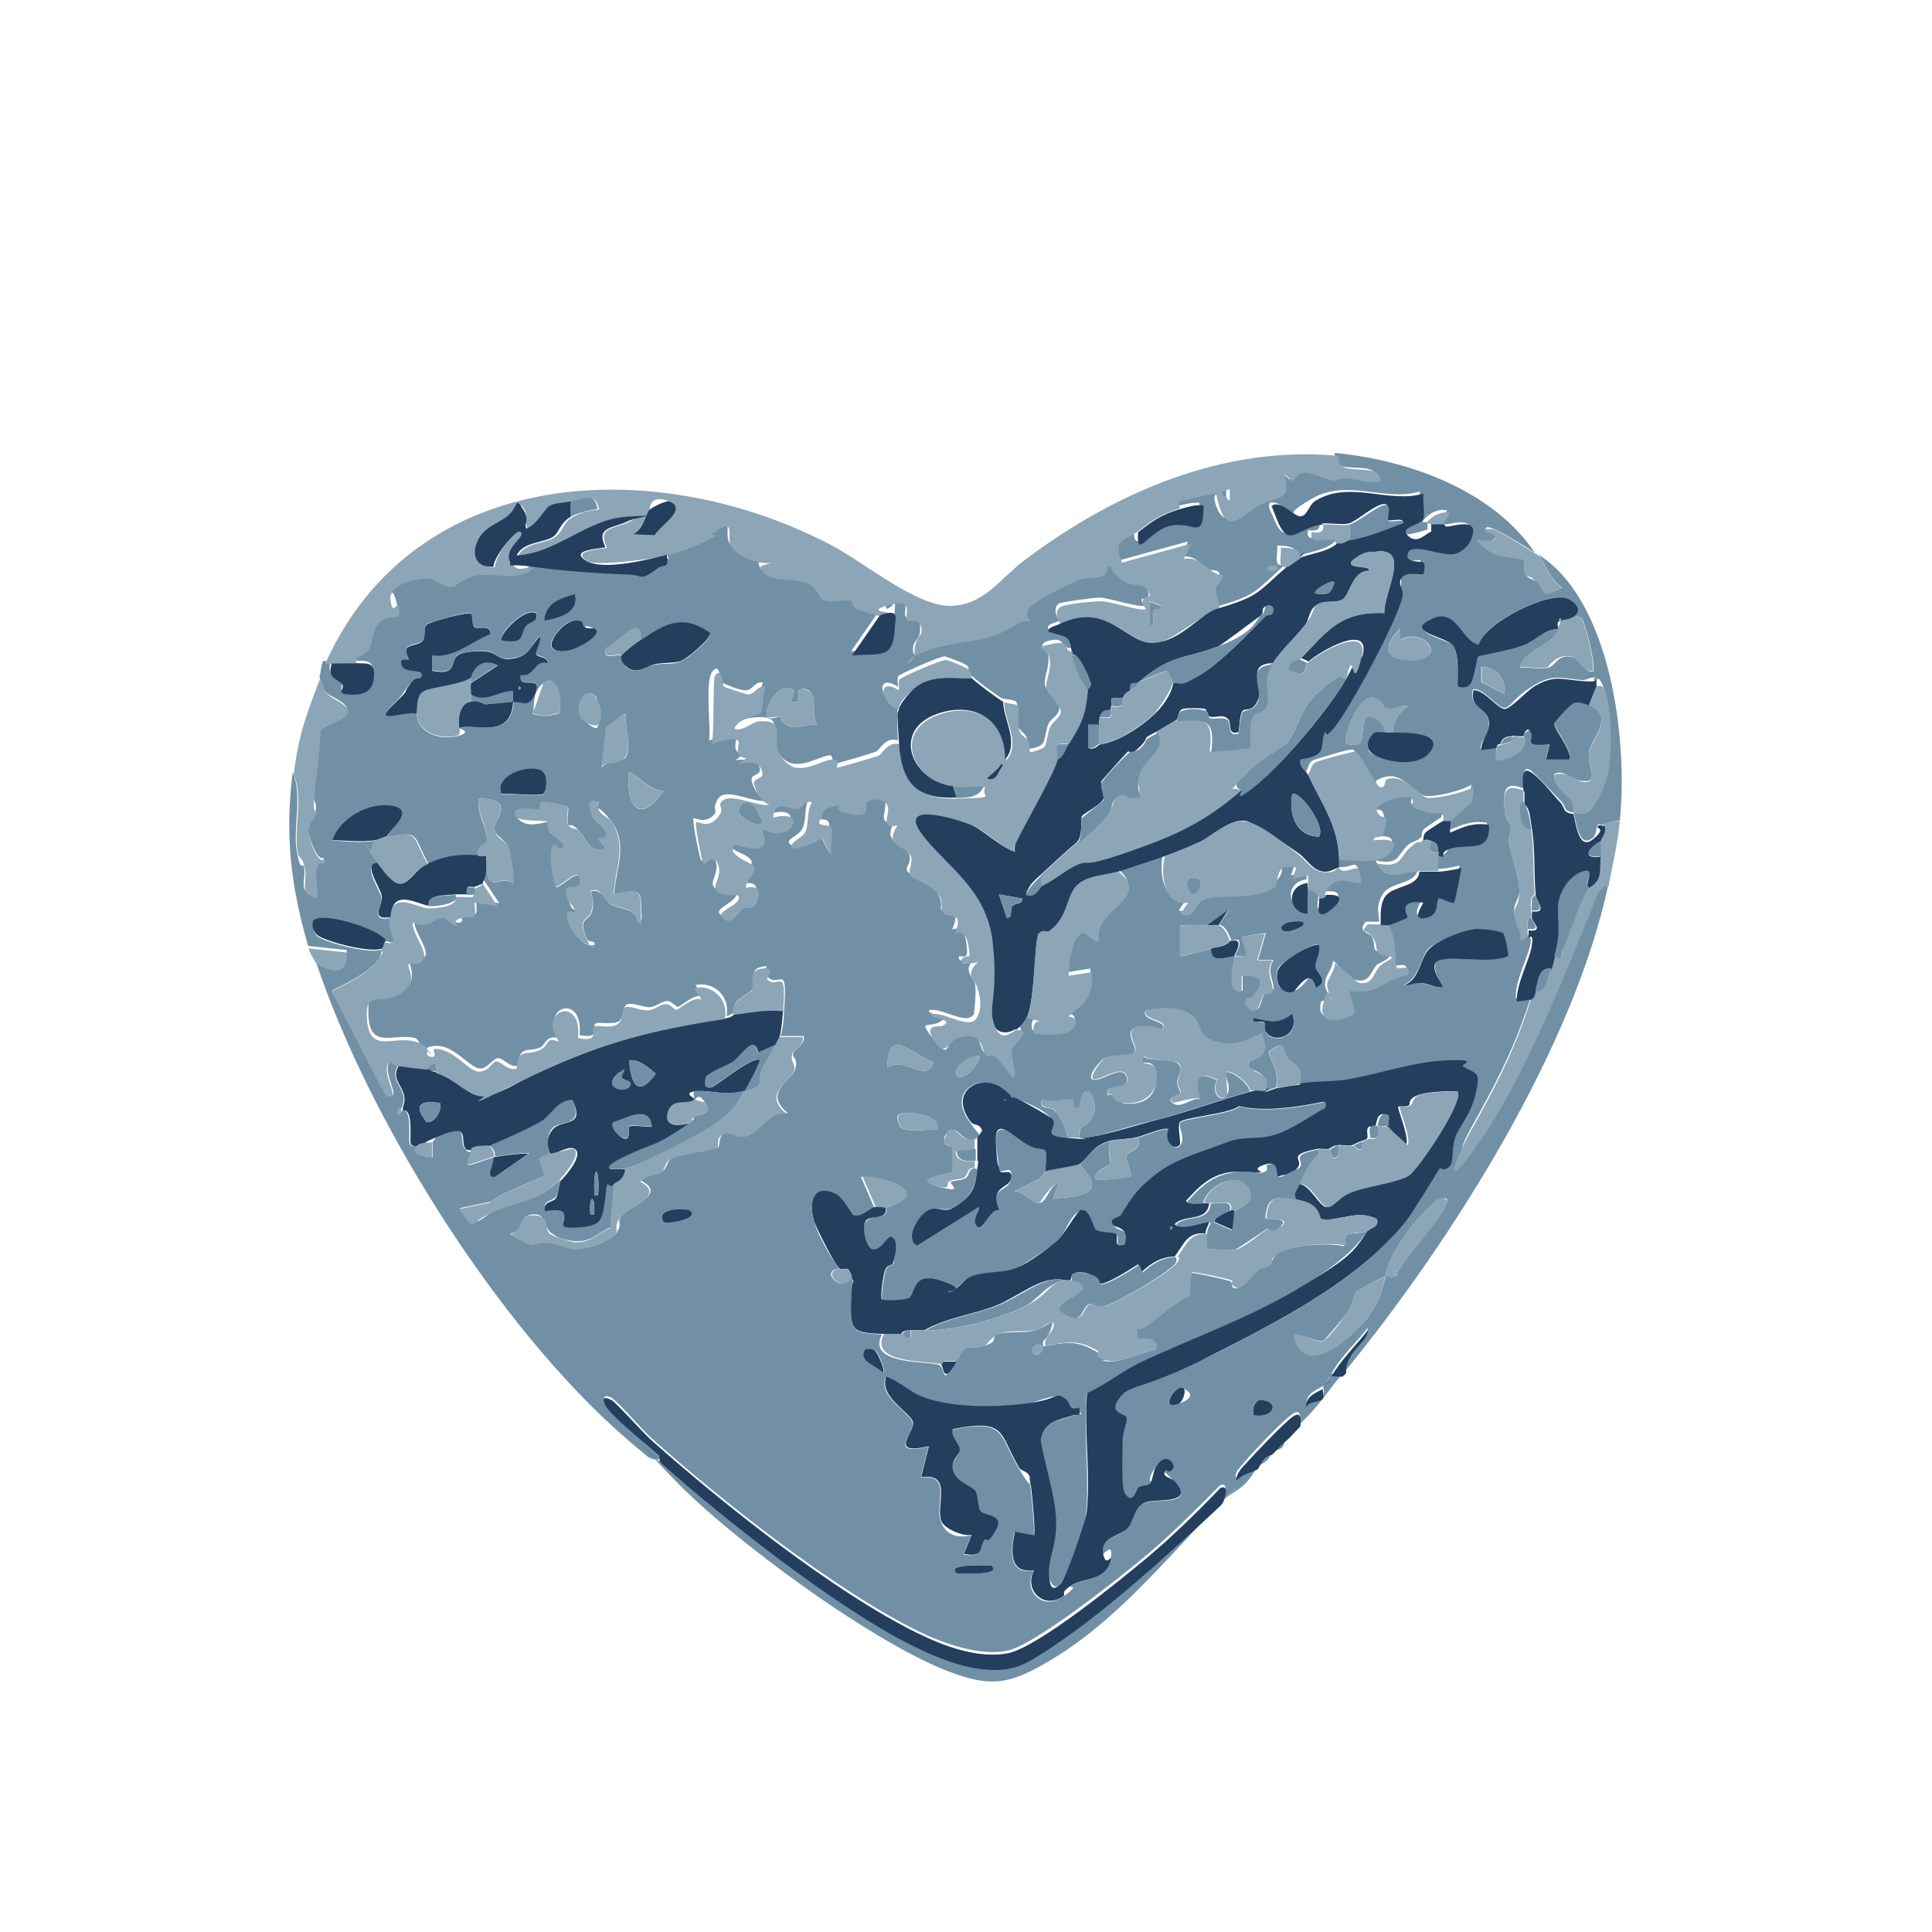 <?xml version="1.0" encoding="UTF-8"?>
<svg id="Layer_1" xmlns="http://www.w3.org/2000/svg" version="1.1" viewBox="0 0 375 375">
  <!-- Generator: Adobe Illustrator 29.6.1, SVG Export Plug-In . SVG Version: 2.1.1 Build 9)  -->
  <defs>
    <style>
      .st0 {
        fill: #243e5e;
      }

      .st1 {
        fill: #8ca5b7;
      }

      .st2 {
        fill: #7190a6;
      }
    </style>
  </defs>
  <path class="st2" d="M298.7,107.8c-2.1-1.4-6.7-4.3-8.7-5.1s-1.2-.1-1.7-.1c-.4,1,3.2.8,1.5,2.2s-2.2-.1-3,0c.4.9,2.8,2.5,3.6,2.8,1.2.5,5.2.8,5.3,1,.3.3,0,2,.4,2.9s1.7.9,2.3,1.5c1.9,1.9.4,3.2,4.8,1.1-2.2-1.6-3.2-4.4-4.5-6.4,14.1,9,17.3,36.3,15.7,51.6-1.1-.1-2,.4-3,.7s-1-.3-1.3.1-.2,2-.9,2.5c-2.8,2.3-3.2-3.1-3.8-4.9.8,0,2.3.2,2.8-.2s3.4-5.9,3.7-7.1c1-3.9.9-13.2-.6-16.9s-1.4-.5-1.5-.5c-.1-.1.3-1.5-.5-1.5s-1.6.6-2.2.5c-4.1-.3-5.5-1.3-9.5,1.1s-4.2,4.1-5.5,4.3-4.2-4-6.2-3.6c-1,3.7,2.9,3.2,3,6.4s-1.6,3.2-1.5,5.2l3-.4c0,.4,0,2.2,0,2.2.7.7,7.2-1.6,5.2-4.5,0,0,1.2-1.4,1.5-.8.7,1.4-1.6,2.9,3.7,2.3l-.7,3h4.5c.6-1.9-3.1-5.8-2.9-7s3.2-3.6,3.7-3.9c.8-.4,2.2,0,3,.4,5.4,2.5.2,6.9,0,9.4s2,5.8-1,5.5-3.6-2.3-5.7-1.4c-.4,2.4,2.6,3.8,3.4,5.3s.2,1.6.4,2.2c-2.3-.3-1.3-1-2.6-2.3s-5.3-5.7-6-6c-1.8-.8-1,3.2-1.1,3.7-3.5-1.5-4,0-3.8,3.4s1.2,2.9,1.3,3.8-.6,2.1-.4,3.4c.4,2.7,2.1,6.5,2,9.2s-2.2,2.3,0,7.5-.8,2.6,1.6,1c0,0,.8.5.6,1.6-.5,2.9-3,7.2-2.9,10.7l3-.4c-3.1,9.9-6.9,17.1-11.7,25.7-3.9,6.9-.9,6,2.6.8,8.1-12.3,15.4-30.4,21-44.2.5-1.2,1.4-4.4,3.1-4-6.8,32-30.4,69.1-50.9,94.3-.2-1.5.4-2.5,1.2-3.7s2.9-2.8,3-4.5c-2.5,3.2-5.2,5.5-7.1,9s-.5,1-.7,1.5-.6.4-.7.7c-.7.6-3.6,1.3-3.4,3.7.6-1.3,2.8-1.2,3.2-1.6s0-1.7.1-2.1c.3-.2.5-.6.7-.7.6-.5.7-1.5.7-1.5.4-.2,1.6.1,2.2,0-3,3.6-4.4,6.1-8.2,9.7,0-1.1.4-3.2-1.5-1.9s-7.3,7-9,9-2.1,2.2-1.9,3.4c1.1-1.3,2.9-1.6,4.1-2.2,1.7-3.3,2-2,3-3s.9-1,2.2-2.2c.4,2.1-1.9,1.9-2.2,2.2-1,1,.3,1.2-3,3-2.5,4.7-4.2,4.2-6.7,6.7s-1.1,1.1-1.5,1.5c-10.1,10.4-20,22.7-33.2,30.1-6.5,3.7-10.1,4.4-17.2,1.9-15-5.2-43.7-26.3-54.8-38s-1.9-1.5-1.9-3c12,10.7,32,26.4,45.9,33.8,2.7,1.5,13,5.5,15.9,5.8,6.3.6,8.8-1.1,13.6-4.3,10.8-7.2,22.2-17.7,31.6-26.4s1.4-1.4,1.5-1.5c.3-.3,1.6-3.8-.4-3-4.6,4.6-9.2,9.3-14.2,13.5s-21.7,17.5-27.1,18.6-12.4-1.4-17.5-3.9c-16.3-8.1-37.9-25.2-51.6-37.4-1.7-1.5-6.6-7.3-7.9-7.9s-1.5.2-1.1,1.1c.8,1.9,8.3,7.8,10.3,9.6s.1,1.2.2,1.3c-1.7.3-2.3-.6-3.4-1.5-26.1-21.1-52.7-63.4-63.2-95.1,3.2,1.8,5.8,2.3,6-2.2l-7.5-.8c-3.4-11.9-4.5-21.3-3-33.7,2,4.5,0,10.7.8,15.3s1.2,1.9,1.4,3.1c.5,2.7-1.4,4.8,2.3,5.6.8-1-1.6-7.3,1.5-6.7v-.7c-1.3.8-3.1-4.8-3.1-5.6,0-1.7,1.4-2.5,1.6-3.8s-.6-1.9-.5-2.8c.4-4.2,1.1-8.5,1.2-12.7.3-1.4,8.7-2.6,3.9-5.6-2.6-1.6-2.8-1-3.9-4.7.3-.7.2-1.8.7-3h1.5c-1,2.9,1.5,3.1,2,4s-.6,1.9,1.3,2c2.7.2,4.7-.5,4.9-3.5s-1.6-2.4-3.7-2.6c-.3-2,1.9-2,2.6-3,1.1-1.8.2-4.5,3.2-5.8s3.3.8,2.4-2.7-1.5-.5-1.5-.9c-.5-3.1,4.8-4.3,7.2-4.2s3.1,2,5.1,1.6,1.8-2,5.4-2.3,8.2,1.2,10.1-1.5c5.7.8,12.5,1.3,18.3,1.5s2.4,1.5,6.2-1.3,2.2.4,1.6-2.5c2.4-.6,7-2.3,9.2-3.8s.6-1.2.7-1.3c3-1.5,1.6,1.4,2.2,3s5.8,4.1,8.1,3.5l-2.3.7c.7,3.6,5.7,2.1,9,3.3s2.9,3.3,3.5,3.4c1.4.3,3.4-.3,5,0s.5,1.2,1.4,1.7,2.9.9,4.3,1.3l-5.2,7.5c5.9-.4,7.9.8,8.3-5.6s.6-3.1-1.5-2.6c.1-.1-.4-1.3.5-1.5,4.9-1.2,2.6,2.2,3.3,3s2.7-.6,2.8,2.1-1.4,2.1-1.4,4.3,1.9-.2,2.5-.5c6.7-2.5,11-.9,17.8-5.4s2-.3,2.2-.4-.8-1.2-.4-2.2c.7-1.5,8.1-5.1,10-5.8s5.4.4,5.4-2.5h.7c-.5.5,2.9,3.1,3.2,3.2,1.8.7,3.8-.2,4.3,2.4s-2.5,0-.8,2.6c-.6.6-7-1.5-8.6-1.5s-7.5.9-7.9,1.1c-1.2.7-.7,2.4,0,3.4-.8.4-2.4.6-2.2,1.5,3.6,1.2,3.9.5,4.5,3.8-2.2,0-1-2.2-4.1-1.5s-.4,2.5-.4,2.7c.5,2.1-.8,4.4-.6,5.8s2.8,3.1,2.8,4.6-1.6,2-2.1,3.1-.6,3.1-1.1,3.8-2.6,1.2-2.8.9,0-1.4-.4-2.2-1.4-1.3-1.7-2.1c-.4-1.4.2-4-.2-4.6s-2.3-.5-2.9-.8c-1.2-.7-5.1-3.6-6-4.5s0-1.2-.7-1.8-3.9-1.7-4.3-1.8c-.9-.1-8.7,3.4-9,3.8s-.1,1.5-.1,2.1c-4.6-2.9-3.4,3,0,3.7-.3,1.3-.1,5.1,0,6.7-2.5-.8-3.5,1.9-4.3,2.2s-7.6,2.4-8,2.3-.4-1.6-.8-1.6c-1.7,0-4.7,2.1-7.3,1.6s-3.3-3.3-3.4-3.5c-.8-2.6,1.5-5.8-3.5-5.5s-3,1.9-4.9,1.5c.2-1.9,4.8-2.8,5.1-3.1s.3-4.1.9-5.1c-1.5-.4-2,1.5-3.4,1.5s-4.6-1.5-4.8-1.6,0-4-1.6-2.1-.2,11.6-.7,13.5c.9-.7,5-1.1,5.2-.8.4.7-1.1,3,1.5,3.4l-1.5,1.1c1.3,0,3.9-.4,4.5,1.1.9,2.2-1.7,1.4-1.4,2.9s1.4,3.3,2.9,3.9c-2.2.6-8-2.7-9.4-.4s0,2.1-.8,3.1c-1.8,2-3.8.5-4,.7-.3.3,1.2,8,1.5,8.2s2.5-1.3,2.9.4c.8,3.1-3.8,5.5,3.8,5.6,1,2-4.5,3.2-3,4.5s3.5-1.6,4-2c.8-.6,2.2-.2,2.7-1.4.8-2.2,0-3-2.2-2.6-.2-1.7,1.7-2.2,1.6-4.1s-5.7-2.2-3.8-4.2,5.9,2.5,5.9-1.1-.9-1.4-.3-1.9c5.5,3.1,8.7-4.2,1.9-2.3,0-3.8,3.3-1.4,4.8-1.7s1.3-1.7,2.7-1.3c-1.1,1.8-.5,4-1.3,5.8s-3.6,2.1-2.4,3.2,5.1-1.1,5.6-2.2l1.9,3.7c-.2-1.7.3-4,0-5.6s-3.7.2-1.9-1.9,2.2-2.2,2.4-2.2c2.9-.7,2.4,1.3,3,1.5,4.6,1.1,2.8-1.7,3.3-2.2s3.2-.2,3.6,0c1.8,1.3-1.8,5.5,2.4,4.4-2.7,4.5,1.6,3.7,2.6,6s-.9,2.7-.1,3.8,4.4,1.7,5.7,4,.5,2.9.8,3.3c.8.9,4.1-.5,2.1,3.9,2.4-.9,2.8,1.9,2.9,4.2s-2.3-.1-1.4,1.8l3-.4c-2.8,2.5-.2,3.4,0,5.3s-.2,5.3-.3,5.6c-1.5,2.2-6.4-1.5-8.7-.8-.3,1.1,4.6.8,2.2,2.2s-4.5-.7-1.1,3.7,2.3-.9,3.9-1.3c5.3-1.6,4.5,2.2,5.6,3.4s1.6-.5,3.8,2.6c3.3,4.6,1.2-2.3,1.2-3.5s4.5-4.2.8-4.1c.1,0,2.2-2.1,2.2-2.2l3,.7c-1.9-.6-1.8,2-1.5,2.3s5.4.1,6.2-.1c1.7-.5,3.2-2.8.5-3.2,3.2-2.6,5-4,4.5-8.6l-4.5.7c.1-1.9.6-7.8,2.7-8.2s1.9,1.9,3.3,1.5c-1.7-5.9,10.5-8.1,3.7-13.5,3-1,6-1.9,9-3-.9,3.4-.2,9.9,4.5,9l-1.5,2.2c3.3,1.2,3.6-2.4,5-2.9,2.9-1,9.6.4,13.3-2.3s-.4-5,4.2-3.8l-.7,2.2,3-.7c0,.5,0,1,0,1.5-4.2.5-3.9,5.6,0,6,0-1.5,0-3,0-4.5.9-.4,2.1.8,2.2,1.5.3,1.1-.9,3.3,1.1,3,1.9-1,5.1-4,.4-3.7.2-.3,0-1,.4-1.5,1.8-2.3,4-.7,6.3-.8-.7-4.3-.9-2.5-3.4-2.4s-1-.6-1.1-.6c0-.5,0-1,0-1.5,1.8,0,9.5-.5,10.1-1.5,1.9-2.7-1.2-2.5-3.4-2.3.3-1.5,1.9-.5,2.3-2.6.6-3.3-1.3-2.5-1.5-2.7-1.4-1.9,5.2-4.2,6.6-2.8s-1.9,1.5,3.6,2.8,2.9-.7,2.5,1.6c-.2,0-3.2,2.1-3.4,2.3-.4.5-.3,1.4-.4,1.5-.9.8-2,.9-2.6,1.5-2.2,2-1.6,4-6.3,3,1.6,3.7,5,1.7,8.2,1.5-.2,3.2-5.2,2.6-6.7,4.9s-.9,3.7-.8,5.5c-.8,0-1.7,0-2.6,0-1.8,2,.8,2.2,1.1,2.8,1.2,2.1-.5,2.8,2.4,3.3s-1.1,2-1.3,2.2c-1.3,1.4-1.4,3.4-3.7,3.1s-3.7-3.3-4.9-3.8c0,1.5-1.4,2.7-1.5,4.2s.8,2.1.8,2.9-1.4.4-1.6.9c-1.2,5,5.5,2.4,6,1.8s-1.1-3.3-.7-4.5c4.8,1.2,7-2.5,11.2-3,.7-2.4-1.8-1.1-2.2-1.5s0-6.6-1.6-8.2c.2,0,3.6-1.4,3.7-1.5.2-.2-2.3-3.7,3-2.9.2.2-2.1,3.4.4,3s2-2.8,2.6-3.8,2.6,1.1,3,.8,1.2-5.7,1.5-6.7c-1.6.4-2.9.6-4.5.7,0-1,0-2,0-3,2.1.9,2.2-1.3,2.8-1.5,3.3-.8,7.3.9,7-4.5-3.1-.5-4.8.4-7.5,1.5-.2-.6.2-1.9,0-2.2l4.1-3.7.4-3c-2,1.2-6.4,2.3-8.7,2.2s-4.3-4.7-8.1-3.7-.1,2.1-1.6,1.5-3.8-6.6-4.6-6.8-6.9,1.8-7.6,2c-1.2.5-.9,1.7-1.7,2.5-.4-.8-1.9-1.5-1.5-3,5.7-.8,3.5-2.6,4.8-5.3s2-1.1,2.4-1.7c3.2-4.2,11.5-19.7,12.6-24.5s-.6-3.1-.1-3.8c1-1.3,3.7-.4,4.2-.7s0-2.2,0-2.2c-.5-.4-4.1,1.1-3-1.9s6.9.8,9.2.2,3.3-3.4,3.4-4c.6-2.8-4-1.3-5-1.3s-.9-.5-.9-.5l1.5-2.2c-1.6-.5-3.4.5-4.4,1.6s.6.5.6.6c0,.5,0,1,0,1.5-1,.2-4,1.3-4.5.8-1.9-1.9,3-3.2,3-3.4.3-1.4-.3-3.3,0-4.8-6.7,2-14.1-2.5-20.8,1.3s-2.2,3-2.9,3.1c-1.4.3-3.6-2.9-5.5-2.2-.3,1.2.4,1.8.7,2.7,2.4,6.2,3.9,1.6,9,1.1.3,1.6-.8,1.7-2.2,1.5-.6,2.4,2,1.3,4.1,1.5s1,.7,1.1.7c-1.8,1.8-5.7,2.1-7.5,3,.5-2.1-2.1-2.2-3.7-2.2.2,2-.9,4.3,1.5,3.7-5.7,5.1-5.3,5.9-13.5,8.2.3-1.3-.8-3-.6-4s1.8-2,1.3-2.7-1.4-.2-2-.6c-1.9-1.3-2.8-2.9-5.5-2.4l1.5-3-13.5,3.7c-2-4.7.6-4.2,3-6-.4,5.7,4.9-1.1,6.5-1.3,4.4-.8,6.2,3.1,6.2-3.9-1.6-.1-3,.3-4.5.7-.4-2,1-1.5,2.2-1.9,2.5-.6,5.1-.8,7.5-1.9v2.2c-.3.3-3-2.3-2.1,1,1.8,5.9,5.1,1.4,7.8,0s6.6-.7,4.8-6.1l1.9,1.5c1.1-3.6,5.3-.4,7.7-.2s2-.5,2.8-.4c2.1.2,4.1,1,6.4.6,0-4.5-9.1,0-8.2-5.2,14.3,1.4,30.7,7.2,38.9,19.5ZM247.8,110c-1.1-.5-2,.5-1.5.7,1.1.5,2-.5,1.5-.7ZM105.6,120.5c3-.5,6.9-1.6,6-5.2-2.9,1-5.5,1.7-6,5.2ZM305.4,119.8c-.2-.3.5-2.6-.7-3.4-3.3-2.2-16.5,4.3-17.7,8.7-3.5-.6-5.7-6.6-9.3-4.9-5.1,2.5,3.3,3.8,4.3,5.1,1.4,1.9.7,7.7,1,8s1.8.3,2.3-.4,1.2-5.1,1.6-5.4,6.9-1.4,8.7-2.2,4.2-3.1,6.9-3.2c-1.5,3.8-6.2,3.4-7.5,7.5,1.7-.2,3.9.4,5.5,0s1.7-2.6,4.5-2.1,2.1,3.2,4.2,2.8c.7-.8-1.6-9.9-2.3-10.4s-1.3,0-1.4,0ZM99.6,136.2c1.7-.2,3.6.3,4.4-2,1.3-3.5-3.6-.1-2.9-3.3,2.9.5,2.5-3,5.2-2.3,0-1.2-1.9-1.2-2.2-1.6-.4-.6,1.1-2.6.7-3.6-2,2-1.7,3.7-5,4.3s-3.2-1-5.1-1.3-5.5.2-6.1.9c-1.1,1.2.1,3.8-4.7,2.8v-3c4.1.6,7.4-2.6,11.2-4.1.4-2-1.9-.6-3-1.4s-.5-2.4-.7-2.6c-.4-.4-7.9,1.7-8.5,2.1-.8.6-.2,2.2-.8,3.1s-2.6.7-3.1,1.5.5,1.8.3,2.2-1.9-.2-1.3,1.2,4.8.5,3.7,2.2-1.7,1-2.2,1.5c-1.5,2-1.4,2.2-3.4,4.1-3.9,3.7,2.4,1,4.8,1.5,0,3.9,4.5,5.3,7.8,4.5s.4-1.5.5-1.5c2.2-1.4,10.1,2.6,10.5-5.2ZM104.1,119c-2.1-1.5-7.7,4.4-6.7,5.2,4.6.8,3.4-1.1,4.7-2.8s2.5-.6,2-2.5ZM112.9,120.7c-2.6-1.5-6.8,3.6-5.8,5,2.1,2.6,10.7-2.6,8.2-3.7s-1.2.2-2-.3-.3-.9-.5-1ZM124.3,124.3c.3-5.9-4.9,1.3-6.7,1.5-.8,2.6,2.1,1,3,1.5s.2,1.6,1.1,2.3c1.8,1.5,3.6-.3,5.5-.6s3.2,0,4.7-.5,6.6-4.8,5.9-5.6c-5.4-3.7-8.6-1.8-13.5,1.5ZM271.8,124.3v-2.3c-4.3,4.2-2.2,6.7,3.4,6s.8-6.3-3.4-3.8ZM292,134.7c.5-2.8-1.6-5.5-4.5-5.2v2.9c0,0,4.5,2.3,4.5,2.3ZM108.5,138.4c.8-1.9-.2-7.8-2.9-5.9s-1.6,5.1-2.3,6c1.8.7,3.3.5,5.2,0ZM154.2,134c-3.6-2.2-6.2,4.6-5.2,5.2s1.7-.2,2.4,0,.6,1.2,1.1,1.5c1.9,1.2,4.1-.4,6.2,0-1.3-1.7-.2-4.5-1.1-6s-2.5-.9-2.6-.7c-.4.6,1,2.8-1.5,2.2l.7-2.2ZM116.1,140.7c.2-.2-.2-5-.3-5.2-2-3.2-5.1,2.3-2.3,4.5s2.3,1.1,2.7.7ZM270.3,142.2c.2-2.8,1.1-3.5,3-5.2-1.4-.3-2.7,1-4,.6s-1.7-2.2-3.1-2.2c-2.4,0-5.4,6.6-4.9,9,4.5.9,2.4-2,3.8-5.2,1.2-.8,3.8,1.4,3.7,3-.6,0-1.6-.3-2.1.1s-1.2,3.2-.9,3.6c1.1,1.6,10.4,2.1,11.8,0,2.6-3.9-5.2-3.6-7.4-3.6ZM121.3,138.5l-3.6,2.8-.9,7.7c1-1.4,4.1-1.3,4.6-1.9,1.3-1.8-.2-6.4,0-8.5ZM105.4,149.9c-2.2-1.8-9.6.6-8.1,4.3,1.6-.3,7.3.5,8.1,0s.8-3.5,0-4.2ZM128.8,153.5c-2.8,0-4.4-2.7-6.7-3.7-.7,6.8,2.1,10.4,6.7,3.7ZM94.4,169.2c1.1,4,2.5.6,5.2,2.2.3-.4-.6-6-.9-6.9-.6-1.5-2.5-2.3-2.7-3.3-.5-1.8,4.7-6.2-3.1-6.2-.4,2.7,1.5,5.4,1.6,7.9s-2.4,1.1-1.6,3.3c-2.6-.1-7.4.5-9.7,1.5-3.2-5.7-1.5-6.5-8.2-5.2,1.3-1.9,5.1-5.3,1.1-6s-10.2,2.4-11.6,6.7c3.1,0,5.2.5,8.2,0-1.6,3.3,0,2.5.5,3.3s.2,1.1.3,1.2c-3.6-.3.4,5.2.5,6.5.2,1.8-2.3,4.7,1.7,4,0,1.4.9,2.9.8,4.1s-1.3.3-1.6.4c-1.7-2.3-12.7-5.9-14.2-3.7,0,.8.3,1.9.7,2.5.9,1.3,10.6,3.8,12.8,2.8-.2.4-.2,1.1-.7,1.9-1.8,2.5-6.2,4.7-9,6l10.5,20.2c3.6,1.6-1.3-4.5.8-6.4s1.4.7,1.5.7c-2.1,3.5,2.3,4.5.7,8.2s-.7,0-.8,1.1.7-.3.8-.4c2.1-.6,1.2,5.3,1.5,6.3s1.5.4,1.5.5c.2.2-2.4,1.8,3,2.2v-3c.2,0,.5-1,1.3-1.3,6.1-2.5,3.6,1,4.9,2.6s1.2.1,1.3.2c.3.4-1.1,2.7-.7,3s4.1-1.3,5.2-1.5c0,1.5-1.8,4.1.4,3.7l6.4-4.5c-2.1,0-4.7.3-6.7.7,0-1.1-.4-1.9-1.5-2.2,2-.8,8.7-3.9,10.4-4.9s3.2-4.2,6-4.1c2.6,5.6-2.3,4-3.8,5.7s-.6,4-.7,4.7-1.5.7-1.5,1.2c0,.8,1.2,2.5.7,3.2s-9.1,3.6-10.3,5.1l-6.1,1.3c3.6,4.6,3.6,1.9,6.6.6,5.2-2.2,8.4-1.8,12.9-6.2-.4,1-.3,2.7-1,3.5s-2.5.6-2,2.4c5.8-1,2.9,1.9,3.7,3s5.8-.3,6.6-.9c1.5-1.2,1.4-6.8,1.8-7.3s1.2,0,1.4,0l-.7,8.6c-2.6,1-3.8,3-7.1,2.7s-3.9-1.3-4.4-1.5c-1.4-.8-.9-3.6-3.2-3.7-3.5-.1-2,3.6-4.9,3.7l4.2,2.2c3.8-1.3,5.4.3,8.2.7s7.4-1.6,8.4-3.2,0-1.9.6-2.8c1.2-2,9.4-4.3,4.1-7.1.9-1.4,2.9-1.1,4-1.8s.9-2.1,2-2.7,8.5-1.7,8.9-2,0-2.4,1.3-2.8,3.1.7,4.3.5c2.4-.4,4.6-5.4,8-4.3-5.2-4.1.9-6.5,1.4-8.7s-.6-2-.5-2.8c.2-1.2,2.5-1.7,2.1-3.5h-4.5c.6-2,.6-3.3.7-5.2.7-9.1-.9-4.3-3-6.1s.9-2.5-1.1-2.2c-3.1.5-1.3,3-2,4.3s-4.2,1.9-3.6,4.6c-.1,0-.7.6-1.5.7.8-3.7-2.4-6.8-6-6l1.5,2.2c-1.7-.7-4.3,2-4.9,2s-1.1-1.1-2.1-1.1-2.2,1.1-3.3,1.2-3.8-1.1-4.6-.5-.4,2.7-1.6,3.3-4,0-4.5.4,1.3,3.1-3,2.2c.8-8.5-8.2-5.3-3.7.7-2.9-1-2.9,1.3-3.9,1.7-2.4,1-4.1-.5-4.3,3.5-1.6.6-3-1.6-4-1.4s-1.9,1.8-3.2,2c-2.1.2-5.1-4.6-8.8-4.4s-.3,1.7-.8,1.5c-1.7-.4-2.6-2.9-3.2-3-4.3-1.1-9,2.5-9.1-4.9s3.2-2.3,6.6-4.4,1-5.2,1.5-5.6,2.5.2,3-1.2-2.5-5-2.2-7c2.6,1.5,4.4-.7,5.6-.8s1.7,1.5,3,1.5.2-1.3.9-1.5c2.2-.6,2.9,1.4,2.5-3l4.5.7-3-4.5c0,0,.7-2.1.7-2.2ZM110.1,156.5c-.2-.2-4.5-.9-4.8-.8-.5,0-.3,1.5-.9,1.5s-5.9-1-4,1.5,5.6.6,5.9.9,0,1.3.3,1.8,4.5,2.9,2.2,3.3-1.6-.3-1.7.4c-.4,2.2.3,4.9.8,7.1.5.4,3.8-3,4.5-2.2s.4,2.1-.6,2.2c-1.6.2-2.5-.3-1.5,2.5s1.4,1.3,1.4,2.4-1.6.3-1.6.8c0,1.8,2.9,6.2,5.3,5.6.3-1.2-1-.3-1.5-1.3-1.8-4.1.3-3.4.9-5s.2-2.7-.1-4.2c2.2-.6,2.9,2,3.8,2.5,1.6,1,5.1.7,5.2,3.4,1.2.2.8-1,.8-1.9,0-5.1-.8-4.2-5.3-3.4.3-5.1,2.8-9.6-.5-14.1s-3.1-1.3-2.5-3.8c-1.7-.3-1.8.3-1.5,1.9.5,2.3,3.2,2.7,3,4.9l-1.5.4,1.5,1.9c-3.5.7-3.6-1.5-5.2-3.4s-1.9-1-2.1-1.2c-.6-1,.2-3.3-.2-3.6ZM236.6,179.6l1.9-3-4.1,3c-1.7-.1-3.5,0-5.2,0v6c.2.2,5.1-1.3,6-1.5-.3,2.9,2.6,1.8,4.5,1.5-.3,2.3-1.5,7.1,1.5,6.7v-3c4-.2,4.6,1,2.2,3.9s-1.4.5-1.4.6c-.5.8.8,2.5,1.8,2.2s1-2.2,1.6-3,1.8-.7,1.8-1.2c0-1.6-1.4-3.3,0-5.5h-3s1.5-5.2,1.5-5.2c-.8.1-4.3.6-4.5.7-.3.3,1.2,3.3.8,3.7s-1.6,0-2.2,0c0-.6.9-1.4.8-2.5s-1.4-.3-1.6-.5-.7-2.5-2.2-3ZM253,178.9c-6.2-.7-5.3,4,0,.7v-.7ZM291.8,181.3c-.6-.6-4.4-1-5.5-1-2,0-7.6,2.5-9,3.8s-1.9,6-4.9,7.1c1.1.2,2-.5,3.3-.4s2.7,1,4.1.8c.3-.3-2.8-4.6-.3-5.3s9.2.7,13-.7c.2-.1-.5-3.9-.9-4.3ZM256,183.4c-.8-.8-7.3,3.4-7.9,4.5-.9,1.8,0,5.3,2.9,4.5s3.4-5.3,4.2-.8c3.1-1.2.1-2.5,0-4.1s1.1-2.7.7-4.2ZM245.6,211.8c1.2-3.6-2.7-4-3-4.5-1.1-1.5,1.2-1.6,1.9-2.2,1.8-1.6.8-2.6.4-4.5-3.6,1.7-5.8,2.9-9.9,1.3s-2.4-3.9-4-5c-2.3-1.6-5.9-1.2-8.6-.8-1.3,2.1,5,2.1,3,3.7s-3-.5-4-.5c-4.1.2-.4,3.8-1.2,5s-4.5.6-5.5.9-4.2,4.2-2.4,4.4,5.8-3.2,6.4-.4-4.5.7-3.7,3.4c2.1-.7,2.1,1.5,3.3,1.6,3.9.3,6.4-1.4,6.1-5.6s-3.9-.9-2.4-3.5c1.6,1.1,5.9.2,6.8,1.5s-.3,2.3-.3,3.4.6,1.6.6,2.2-3,.6-1.5,1.9,4.1-1.3,5.2-.7c.3-.2-2.5-6.9,3.4-3.7-1.2,2.2.6,4.5,1.8,3s-.2-3.5,0-4.5c.6-.7,4.7,2.2,4.5,3.7-6,1.6-12.5,4.1-18.7,5.6s-10.2,3.1-14.2,3.4c-.7-2.5,2.6-3.6,2.8-5,.6-3.6-2.4-6.6-2.8-1-1.9.8-1.2-1.5-1.9-1.5-1.5,0-3.6.7-5.5,0-.6,2.3,1.5,1.1,2.6,2.2s2.1,3.9,2.6,5.3c-6.2-.6-2.1-1.8-3.3-3.7s-6.6-3.9-7.2-4.1c-1-.4-2.1.5-2.2.4-.2-.4.4-1.7-.4-2.3-4-2.9-10.5.4-6.2,6.4s1.9,1.1,2.1,1.3c.7.9-.7,2-.7,2.1-2.3,1.3-3.6-2.6-5.2-1.5s-.8,2.3-.8,2.5c0,.5,1.4.3,1.5.9s.1,4.4,0,4.7-8.4,1.2-2.9,2.7,1.9-.6,2.5-.9c.9-.4,1.9-.2,2.8-.7s.5-2.4,2.3-1.8c-.4,3-.8,4.8-3.4,6.7s-2.8.8-5.2,1-5.7,5.9-3.1,7.2l12-7.5c.3.8-.9,3.1-.4,3.7,1.1,1.3,2.7-3.6,4.4-3.1-2.1-4.9,2-3.3,2.3-6.3s-2.1-.4-2.3-1.6-.6-4-.7-5.3c-.3-5.6,5.2,0,6.7.8,2.9,1.4,3.4-1.1,2.9,4.9-.1,0-.5,1-1.2,1.4l-4.8,2.4c1.7,0,3.3,2.3,4.8,2.3s2-3.6,3.8-3.8l-1.1,3c5.4-.6,10.8-.7,5.2-6.7,1.8-1.3,2.4-3.6,6-4.5-.9,1.2.2,3.7-.3,4.5s-3.1,1-2.6,3c1,.2,6.5-.5,6.7-.7.5-.5-1-3-.7-4s3.1-.9,2.2-3.5c.9-.2,5.5-2.1,6-1.5-.9,2.1,1.1,4.4,2.2,3s-.5-3.6,0-4.4,9.8-1.6,11.5-3.1c4.6,1.1,10.4.3,15.1-.6s2-.7,1.7.9c-3.1,1.6-6.5,4.1-9.7,5.2s-6.1.2-9.7,1.6-9.5,2.9-13,5.7-5.1,4.7-7.3,8.3-2.5.6-1.5,2,3.3.3,2.2,3.8c-2.4.6-1-1.6-1.6-2.1s-2.9,0-3.9-.8-1.1-4.3-3.1-3.8-3.4,5-4.3,5.8-7.9,5.3-8.4,5.5c-2.9,1-6.2.5-8.8,1.7s-3.2,3.5-4.3,2.8,0-1.7-1.2-2.1c-5.7-1.9-5,2.4-6.2,3.3s-5.1.5-5.3.3c-.4-.4.3-4.7.6-5.7s1.5-1,1.6-1.5.2-4.5,0-4.7c-1.1-1.2-2.1,2.6-4.1,2.2-1.5-.9-2.4-4.7-1-5.8s4.1,0,3.6-2.4c9-2.8-.2-6-4.9-6l2.6,6c-1,.3-2.3,1.8-4,1.6s-2-3.5-3.5-4.2c-4.5-2-5.3,1.9-4.1,5.6s4.5,8.7,4.9,8.9c-4.2,0,.6,5.3,2.2,1.5.9,2.4,0,2.5,0,4.8-.2,5.8.3,6.2,6,6.4-3.3,6.2,10,5.1,11.2,6s.3,4.2,3-.7,1.8-2,5.4-3,1.1-1.8,3-2.4,5,0,7.4-.8,3.6-2.7,2.8-.2-1.9,1.9-1.5,3.4c4.3-.7,6.3-1.3,10.2,1s.5,1.6,1.4,1.8c2.6.8,7.4-1.6,10-2.1.4-2.9-3-1.8-3.7-2.2s0-2.1,0-2.2,1.5,0,2.2-.4c2.6-1.7,5.1-4.1,7.9-5.6l.4-4.5c.3-.3,7,1.3,7.7,1.5s.5,1.2.7,1.3c1.4,1,3.7-2.6,4.6-3.3s1.7-.4,2.4-1,.8-1.8,1.6-2.3c2.5-1.6,9.9-2.2,13-1.4-.8-3.3,2.1-2,4.5-3-2.9,4.6-8.8,8.5-13.7,11.4-9.7,5.8-20.9,9.7-30.6,14.3-3.7,1.8-6.5,4.2-10.2,5.9-.2,2.6-.1,5.2-.1,7.7,0,5.1.5,10.4,0,15.6s-4.6,13.5-5.2,13.9c-1.2.9-2-1.1-2.1-2-.2-3,1.5-6.8,1.4-10.3s-2.2-10.9-3-15.7c.5-3.7,3.5-4,6.4-4.9s1.3.5,1.1-1.5c-2.4.8-2.3-1.4-3-1.9-1.7-1.1-5.1.8-7.2,1.1-6.1.8-14.5.9-20.3-1.3-2.7-1-4.4-3-7-3.9-1.5,3.9,4.7,6.8,5.2,8.8s-5,6.6,3.1,4.7l-1.5,6c6.2-.8,2.7,5.2,3.9,8.5s4.2,3.1,5.9,2.7l-1.5,3.7c3.9.8,2.9-1.4,4-2.7s1.6-.8,2.2-1.9c1.7-3.3-2.4-2.7-3-3.7s-.2-2.6-.9-3.8-3.9-2.1-4.4-4,1.4-3,1.3-4.2-1.8-2.4-1.4-3.9c10.6-2.2,9,1,13,7.6s1.6.6,1.9,1.5,1.3,11.1.9,11.5l-3.7-.7c-.8,3.6-1.2,8.2,3.7,7.5-2.1,4,1.8,7.7,5.6,5.1s1-1.7,1.7-2.2c2.5-1.7,6.7-.8,7.6-4.9s-1.4-.9-1.5-1.4c-.5-3.2,3.7-3.3,4.9-4.9s.5-4,3.4-4.9,9.7.6,5.6-4.1-2.9-.8-1.7-2.2,1.1,0,1.3-.1c.8-1-1.2-3.7-3.2-.6s-.6,2.6-1.1,3.2-1.6.4-2.3.9-1.1,3.6-2.7,1.1-.5-8.2-.4-10.2.9-3.4.8-4.4-4.1-.6-1.1-4.2,13.6-5.9,17.5-7.9c13.2-6.7,28.3-14.4,37.7-25.9,1.5-1.9,6.1-9.9,6.6-10.3s1.4,0,1.8-.3c1.1-.8.8-4.4,1.3-5.9.8-2.3,3.3-5.1,4-8.7s0-3.4-2.5-5,.1-1.4-2.9-1.2c-6.7.3-13.2,2.7-19.5,3.7s-6.5.3-9.3.8c.8-3.7-.8-3.4-2.2-4.9s.2-4.2-3.8-1.4c.7,2.5,2.2,4.2,1.5,7-.4,0-1.2.5-2.2.7ZM245.7,200.4c1.7,2.5,6.7.6,5.1-3.5-2.6,2-4.5,1.3-7.5.8-.2,1.4,1.5.3,2.1.9s0,1.5.3,1.9ZM172.2,207.3c3.4-2.5,7.7,3.2,9-1.1-4.6-1.8-8.8-7.2-9,1.1ZM190.2,205.1c-1.6-.9-5.4,2.9-4.5,3.7,1.4,1.3,4.4-2.4,4.5-3.7ZM181.9,219.3c.9-3.4-6.9-3.6-7.5-3s0,1.7.3,2.3c1,1.4,5.4.5,7.1.7ZM268.8,247.8c-1.1.4-5.2,2.5-5.6,3-.6.8-.7,2.5-1.5,3.7s-4.5,5.5-4.8,5.7c-1.4.7-7.6-3.3-4.9,1.1s10.9-2.3,13.1-5.1,3-4.7,3.8-8.4c.4-.2,1.4.3,2.1-.2.4-2,10.7-14.1,9.9-14.8-1.3-1.2-5.2,3.2-6,4.1-2.7,3.2-5.2,6.9-6,10.8ZM134,235c-.4-.3-7.2-.8-5.2,2.2.8.5,7-.6,5.2-2.2ZM202.1,261.2c-.8-.8-2.3.7-1.5,1.5s2.3-.7,1.5-1.5ZM169.8,262.1c-.6-.3-1.1-.1-1.7-.2-1.6,2.2,1.9,3.1,3.4,4.5.5-.5-1.2-4.1-1.6-4.3ZM229.8,269.5c-1.3-1.3-5.2,4.5-1.1,3s1.6-2.6,1.1-3ZM243.3,274.7c4,.7,5.4-2.8,1.1-3-1.2.8-1.3,1.6-1.1,3ZM192.4,303.9c-.5,0-9.1-.5-6.7,1.5.5,0,9.1.5,6.7-1.5Z"/>
  <path class="st2" d="M91.4,134.7c3.1,1.6,5.2-.7,8.2-.7,0,.7,0,1.5,0,2.2-1.5.2-3.5.4-5,.5s-2.3-.6-3.2-.5v-1.5Z"/>
  <path class="st1" d="M259.8,88.3c-.8,5.1,8.2.7,8.2,5.2-2.2.4-4.3-.4-6.4-.6s-1.8.5-2.8.4c-2.4-.3-6.5-3.4-7.7.2l-1.9-1.5c1.8,5.4-1.3,4.2-4.8,6.1s-6,6-7.8,0,1.8-.6,2.1-1v-2.2c-2.4,1.1-5,1.2-7.5,1.9s-2.6,0-2.2,1.9c-3.8,1.1-5.3,2.3-8.2,4.5-2.3,1.7-5,1.3-3,6l13.5-3.7-1.5,3c2.6-.5,3.6,1.2,5.5,2.4s2,.5,2,.6c.5.7-1.2,2-1.3,2.7-.2,1,.9,2.7.6,4-3.4,1-9.3,6.5-12.4,6.7-5.3.3-8.8-8.2-18.3-3.7-.7-1-1.3-2.7,0-3.4s6.9-1.1,7.9-1.1c1.6,0,8,2.1,8.6,1.5-1.7-2.6.8-2.3.8-2.6-.5-2.6-2.6-1.7-4.3-2.4s-3.6-2.7-3.2-3.2h-.7c0,2.9-3.6,1.8-5.4,2.5s-9.3,4.3-10,5.8.5,2.1.4,2.2c-.2.1-1.5,0-2.2.4-6.8,4.5-11.1,3-17.8,5.4s-2.5,3.6-2.5.5,1.4-3.3,1.4-4.3c0-2.7-2.5-1.8-2.8-2.1-.7-.8,1.6-4.2-3.3-3s-.4,1.4-.5,1.5-1.1.2-1.5.7c-1.4-.4-3-.7-4.3-1.3s-.9-1.6-1.4-1.7c-1.5-.3-3.6.4-5,0s-1.2-2.5-3.5-3.4c-3.3-1.3-8.3.2-9-3.3l2.3-.7c-2.3.6-7.4-1.3-8.1-3.5s.8-4.5-2.2-3-.3.9-.7,1.3c-2.2,1.4-6.8,3.2-9.2,3.8s-14.1,2.2-15.7,1.1c-3.5-2.2,3.4-2.3,3.8-2.6-1.9-4.1,1.4-3.6,4.3-5s1.5-1.1-.2-.9c-7.9.5-13.5,7.1-21.3,7.5,1.2-2.7,5.4-2.3,7.2-3.7s1.3-2.6,3.3-3.8,3.8-1.3,5.2-1.5c-.8-3.4-2.3-2-5.2-1.5s-3.3.3-4.3,1-2.4,3.6-4.3,4.3c-.8-.9,0-2.5-.7-3.8-1.5-2.5-2,.5-2.7,1.1-1.9,1.7-5,2.5-6.1,5.1s-.2,5.2,3.1,5c-.3-1.5,3.9-8,5.3-6.7s-3.1,2.9-2.2,5.5,3.1,1,4.4,1.2c-1.9,2.7-7,1.3-10.1,1.5s-5.1,2.2-5.4,2.3c-2,.4-3.2-1.5-5.1-1.6s-7.6,1-7.2,4.2,1.4.3,1.5.9c.8,3.5-.9,2-2.4,2.7-3.1,1.3-2.1,4-3.2,5.8s-2.8,1.1-2.6,3c-1.4-.1-3,0-4.5,0h-1.5c17.5-39.1,64.8-40.9,98.8-22.8,6.1,3.3,16.2,11.7,22.7,11.5s9.5-5.3,14.3-8.9c17.4-13.1,38.8-22.4,61-20.2ZM127.1,103.9c.5-1.6,6.7-5.1,2.8-6.6s-3.7,1.5-3.9,1.7c-.6.6-1.3,4-3.2,4.7l4.3.2ZM150.9,110v.7c.5-.2.5-.5,0-.7ZM225.3,117.5l-2.2-.8v4.5c1.5.1.2-2,.9-2.9s1.6.4,1.3-.9Z"/>
  <path class="st0" d="M128,283.7c0,0,.2-.9-.2-1.3-2-1.8-9.4-7.7-10.3-9.6s.2-1.5,1.1-1.1,6.2,6.4,7.9,7.9c13.7,12.2,35.3,29.4,51.6,37.4,5.1,2.5,11.7,5,17.5,3.9s22.1-14.4,27.1-18.6,9.7-8.8,14.2-13.5c2-.8.6,2.7.4,3s-1.4,1.4-1.5,1.5c-9.4,8.7-20.8,19.2-31.6,26.4-4.9,3.2-7.3,5-13.6,4.3s-13.2-4.4-15.9-5.8c-13.9-7.5-33.9-23.1-45.9-33.8s-.5-.5-.7-.7Z"/>
  <path class="st1" d="M314.4,159.4c-.4,4.3-1.4,8.5-2.2,12.7-1.8-.4-2.6,2.8-3.1,4-5.6,13.7-12.8,31.9-21,44.2s-6.5,6.1-2.6-.8c4.8-8.6,8.6-15.8,11.7-25.7s.7-1.3.7-1.5c2.1.5,2.4-2.8,3-4.5s.6-1.6.7-2.2c1.9.4,1.5-.9,2-2.1,1.7-3.8,2.7-7.8,4.7-11.4,2.7-1.5,1.9-3.6,2.2-6s-.1-2,0-3,1.4-1.8.7-3c1-.4,1.9-.9,3-.7Z"/>
  <path class="st1" d="M62.2,131.7c1.2,3.6,1.3,3,3.9,4.7,4.7,3-3.6,4.2-3.9,5.6-.1,4.2-.8,8.5-1.2,12.7s.6,1.9.5,2.8c-.2,1.3-1.6,2.1-1.6,3.8s1.8,6.4,3.1,5.6v.7c-3.1-.6-.7,5.8-1.5,6.7-3.6-.8-1.8-2.9-2.3-5.6s-1.2-1.9-1.4-3.1c-.9-4.6,1.2-10.8-.8-15.3,1-7.8,2.5-11.8,5.2-18.7Z"/>
  <path class="st0" d="M244.1,285.2c-1.3.7-3,.9-4.1,2.2-.2-1.2,1.1-2.6,1.9-3.4,1.7-1.9,7.2-7.7,9-9s1.6.8,1.5,1.9c-1,.9-1.7,1.9-3,3s-1.2,1.2-2.2,2.2-1.3-.3-3,3Z"/>
  <path class="st1" d="M59.9,184.1l7.5.8c-.1,4.6-2.8,4-6,2.2-.3-.8-1.1-1.6-1.5-3Z"/>
  <path class="st0" d="M257.5,268.7c.3-.5.5-1,.7-1.5,0,0-.1,1-.7,1.5Z"/>
  <path class="st0" d="M261.3,266.5c-.2.3-.5.5-.7.7-.6.1-1.9-.2-2.2,0,2-3.4,4.6-5.8,7.1-9,0,1.7-2.2,3.2-3,4.5s-1.3,2.2-1.2,3.7Z"/>
  <path class="st0" d="M256.8,269.5c.1-.3.6-.5.7-.7-.2.2-.5.5-.7.7Z"/>
  <path class="st0" d="M256.8,269.5c-.2.4.4,1.6-.1,2.1s-2.7.4-3.2,1.6c-.2-2.4,2.6-3.1,3.4-3.7Z"/>
  <path class="st0" d="M252.3,210.3c2.7-.5,6.5-.3,9.3-.8,6.4-1.1,12.9-3.5,19.5-3.7s2.1.8,2.9,1.2c2.5,1.6,3.4.7,2.5,5s-3.2,6.4-4,8.7-.2,5.1-1.3,5.9-1.5,0-1.8.3-5.1,8.4-6.6,10.3c-9.4,11.5-24.5,19.2-37.7,25.9s-15.5,5.5-17.5,7.9c-3,3.5,1,3.3,1.1,4.2s-.8,2.8-.8,4.4-.3,9.1.4,10.2c1.6,2.5,2-.6,2.7-1.1s1.8-.2,2.3-.9.5-2.2,1.1-3.2c2-3.1,4-.3,3.2.6s-1.2,0-1.3.1c-1.1,1.4,1.1,1.5,1.7,2.2,4.1,4.6-3.3,3.3-5.6,4.1s-2.2,3.3-3.4,4.9-5.4,1.7-4.9,4.9,1.8,0,1.5,1.4c-1,4.2-5.1,3.3-7.6,4.9s-.9,1.6-1.7,2.2c-3.7,2.5-7.6-1.2-5.6-5.1-4.9.7-4.5-3.9-3.7-7.5l3.7.7c.4-.4-.6-10.9-.9-11.5-.3-.9-1.6-1-1.9-1.5-4-6.6-2.3-9.8-13-7.6-.4,1.5,1.3,2.8,1.4,3.9s-1.9,2-1.3,4.2,3.9,3,4.4,4,.4,3.2.9,3.8c.7,1,4.8.5,3,3.7s-1.7,1.3-2.2,1.9c-1.1,1.4,0,3.5-4,2.7l1.5-3.7c-1.6.4-5.4-1.2-5.9-2.7-1.1-3.3,2.3-9.3-3.9-8.5l1.5-6c-8.1,1.9-2.6-2.8-3.1-4.7s-6.6-4.8-5.2-8.8c2.6.9,4.3,2.8,7,3.9,5.7,2.2,14.1,2.1,20.3,1.3s5.5-2.2,7.2-1.1.6,2.6,3,1.9c.2,2,0,1.2-1.1,1.5-2.9.9-5.9,1.2-6.4,4.9.8,4.8,2.9,10.9,3,15.7s-1.6,7.3-1.4,10.3.9,3,2.1,2,5-12.4,5.2-13.9c.6-5.2.1-10.6,0-15.6s-.1-5.2.1-7.7c3.7-1.7,6.5-4.1,10.2-5.9,9.7-4.6,20.9-8.5,30.6-14.3s10.8-6.8,13.7-11.4,2-.6,1.5-2.2c-3.5-2-7.4.7-10.8,0s0-3.1-4.9-3.8c-.4-1.4.3-2,.7-3,2.2-.1,4.2,4.7,5.6,4.5s2.5-1.9,4.1-2.7c2.9-1.3,9.1-1.9,11.5-3.4s11.1-14.8,9.4-16.4c-2.1,0-5.9.1-7.7.9s-1,1.6-1.5,1.9-1.7,0-2,.2,2.3,6.1,1.5,7.5c-.7-.8-3.5-3.1-3.7-3.7s.4-2.3-.4-2.3c-1.7-.4-1.5,1.9-1.9,2.3s-1-.2-1.3.2c-.5.5,0,1.7-.2,2.1s-1,.5-1.5.7-1.4.7-1.5.7c-.8.2-2.1-.2-3,0s-1.3.7-1.5.7c-.7.1-1.6-.1-2.2,0-6.2,1.2-2.6,2-3.8,3.6s-2.7,1.3-3.3,1.6c-2,1,.1-3.2-3-2.2s-.3,1.4-.9,1.5c-1.6.4-3.9-.2-5.8,0-3.9.5-6.2,2.8-8.7,5.6.4.7,2.1.3,3,.4s1,0,1.5,0c-.3,3.8-4.8,2.1-6.7,4.1,1.2,1.4,6.2-.9,6.7-.4-.2.8-.7,1.4-.7,2.2-3.7-.3-4.2,2.2-6,4.5-2.5,0-4.7,1.3-6.4,3l-.7-1.5c-1.6,1-5.8,3.8-7.5,3.8s-.4-1.9-3.1-2.2-2.2,1.1-2.5,1.4-1.2,0-1.5,0c-4.3-.7-8.4,3.1-12.7,4.9s-9.8,2.4-14.2,4.9c-.9,0-2.1,0-3,0-1.4.1-1.4.7-1.5.7-1.2,0-2.5,0-3.7,0-5.7-.2-6.2-.6-6-6.4s.9-2.4,0-4.8-1.2-.9-2.2-1.5-4.6-8.1-4.9-8.9c-1.2-3.7-.4-7.7,4.1-5.6,1.5.7,3.1,4.1,3.5,4.2,1.7.3,3-1.3,4-1.6s1.7.2,2.2,0c.5,2.5-2.5,1.6-3.6,2.4s-.5,4.9,1,5.8c2,.4,3-3.4,4.1-2.2s.1,4,0,4.7-1.2.4-1.6,1.5-1,5.4-.6,5.7,4.6.2,5.3-.3c1.2-.9.6-5.2,6.2-3.3s1.1,2,1.2,2.1c1.1.7,2.9-2.1,4.3-2.8,2.6-1.2,5.9-.7,8.8-1.7s7.8-5,8.4-5.5c.9-.8,3.7-5.6,4.3-5.8,2-.5,2.4,3.3,3.1,3.8,1.1.7,3.4.4,3.9.8s-.9,2.8,1.6,2.1c1.1-3.5-1.9-3.3-2.2-3.8-1.1-1.4,1.1-1.4,1.5-2,2.1-3.6,3.7-5.6,7.3-8.3s9.2-4.2,13-5.7,6.1-.4,9.7-1.6,6.7-3.6,9.7-5.2c.3-1.6-.5-1.1-1.7-.9-4.7.9-10.5,1.7-15.1.6-1.8,1.5-11,2.2-11.5,3.1s.3,4,0,4.4c-1.2,1.4-3.1-.9-2.2-3-.5-.6-5.1,1.3-6,1.5-1.6.4-3.8.4-5.2.7-3.6.9-4.1,3.2-6,4.5s-5.7,1-6.7,1.5c.5-6,0-3.5-2.9-4.9s-7-6.4-6.7-.8.5,3.9.7,5.3,2.5-.6,2.3,1.6-4.4,1.4-2.3,6.3c-1.7-.5-3.3,4.4-4.4,3.1s.7-2.9.4-3.7l-12,7.5c-2.7-1.3.7-7.1,3.1-7.2s2.3,1.1,5.2-1,3-3.7,3.4-6.7,0-1,0-1.5c0-.7,0-1.5,0-2.2s0-1.5,0-2.2,1.4-1.2.7-2.1-1.4-.3-2.1-1.3c-4.3-6,2.2-9.3,6.2-6.4s.2,2,.4,2.3,1.1-.8,2.2-.4,7,3.8,7.2,4.1c1.2,2-2.9,3.2,3.3,3.7s1.5,0,2.2,0c4-.3,10.1-2.3,14.2-3.4,6.2-1.5,12.7-4,18.7-5.6s2.1.2,3,0,1.9-.7,2.2-.7c1.5-.3,3-.5,4.5-.7ZM227.2,238v.7c.5-.2.5-.5,0-.7Z"/>
  <path class="st0" d="M256.8,101.8c-5.1.5-6.6,5.1-9-1.1s-1-1.5-.7-2.7c2-.7,4.2,2.5,5.5,2.2s1.4-2.3,2.9-3.1c6.6-3.9,14.1.7,20.8-1.3-.2,1.5.3,3.4,0,4.8s-4.9,1.6-3,3.4,3.5-.6,4.5-.8c0-.5,0-1,0-1.5.7,0,1.6-.1,2.2,0s.3.5.9.5c1,0,5.6-1.6,5,1.3s-2.6,3.7-3.4,4c-2.3.7-8.4-2.3-9.2-.2s2.5,1.5,3,1.9,0,2.2,0,2.2c-.5.3-3.2-.6-4.2.7s.5,2.2.1,3.8c-1.1,4.7-9.5,20.3-12.6,24.5s-1.9.7-2.4,1.7c-1.3,2.7.9,4.5-4.8,5.3-.4,1.5,1.1,2.2,1.5,3,2.6,5.5,6,10.1,6,16.5s0,1,0,1.5c-.5,0-1.5.8-2.6.8-2.5,0-3.4-2.3-5.4-3.7s-8.8-6.1-10.3-6.2c-3.2-.2-5.9,2.8-8.7,4.1s-4.4,1.9-6.6,2.7-6,2-9,3-6.2.8-8.2,2.7-1.7,6.3-5.4,8.9-1.8.3-2.1.5c-.8,1-.7,13.8-2.4,16.4s-2.1,2.2-2.2,2.2c-1.6,1-3.7.8-4.3-1.3-1-3.5.3-11.3-.2-15.6-1-10.6-8.4-13.7-13.9-21.3s6.3-2.8,9.2-1.8,5.8,4.3,9.1,5.5c0-1,.2-1.9.6-2.8,1.6-3.2,7.1-12.7,7.6-15.2,1.4-.6,1.6-2,2.2-3,2.6-4.1,3.2-5.5,3.7-10.5s.7-.5.7-1.1-2.5-6.5-3.7-5.6c0-.2,0-.5,0-.7-.5-3.3-.9-2.6-4.5-3.8-.1-.9,1.4-1.1,2.2-1.5,9.5-4.5,13,4.1,18.3,3.7s9-5.7,12.4-6.7c8.2-2.4,7.7-3.2,13.5-8.2s2.1-1.4,2.2-1.5c1.7-.9,5.7-1.2,7.5-3,1.3,0,1.8-.7,2.2-.7,3.8-.6,6.9-2,10.5-3.4,0-.9-2.7,0-3-.4s1-3.6-1.1-3-5.1,3.4-6.4,3.7-3.6-.1-5.2,0ZM252.3,128c5.2-5.3,7.7-9.4,16.4-9-.3-3.6,5.5-13-1.8-11.9-.2,0-4,1.4-4.2,1.5-2.2,2,3.7,1,3,2.2-3.3,0-3.6,4.8-5.2,5.6s-3.3,0-4.9,1-1.4,2.7-2.2,3.8c-1.8,2.4-4.9,5.2-6.3,7.5-5.5.2-1.7,4.3-2.9,7.1s-2.6,1.4-3.1,2.3-.5,2.9-.7,4c-2.4.7-1.1-1.9-2.2-2.7s-2.3,0-3.3-.3-.5-1.3-1-1.5c-.9-.2-3.4-.2-4.3,0s-1,2-1.2,2.1-3.3,2-3.7,2.2c-3.7,1.9-1.2.8-3.4,3s-2,.6-2.4,1c-.7.7-4.9,5.4-5.1,5.7-.3.9.5,2.2.4,3.3s-3.9,3-4.2,3.5.3,4-1.1,5.2c-2.2,1.8-4.6,4.1-6.7,6s-2.3,2.2-3,3.7c1.8.8,2.6-1.3,3-1.5,3.2-1.5,5.2-3.4,7.3-4.3s6.5-1.4,9.6-2.4c9.4-3.3,14.8-5.8,22.1-12s2-.3,3-1.1c5.2-4.2,14.1-14.8,17.3-20.6s.2-1.7.8-2.5,2.1-1.1,2.2-1.7c1.6-6.6-8.6-.6-10.5,1.2l-1.5-.7ZM259,113c-.7-.6-4.3,1.8-3.7,2.2,2.6.3,3,.1,3.7-2.2ZM227.6,132.5c2.1.2,3.8-.6,5.5-1.6,3.9-2.4,9-7.7,12.2-11s1.7-.8,1.7-.8c.4-.5.2-1.9-1.1-1.5s-.5,1.3-1.1,1.8c-1.2.9-7.8,5.8-8.2,6-7.1,2.7-9.3,1.6-15.7,7.1s-2-.5-1.5,1.5c-.9.5-1,.6-1.5,1.5-3.2-.3-1.8.3-2.2,1.5s.1.7,0,.7c-.4.3-1.8-.2-2.2,1.5s0,1,0,1.5h-2.2s0,4.5,0,4.5c1.1.5,2-.7,2.2-.7,3.3-.4,7.7-3.2,10.4-5.7s3.8-5.2,3.8-6.3ZM256,162.4c1.5-2.1-4.1-9.4-5.2-8.2-.7,3.9.8,8.1,5.2,8.2ZM198.4,174.4l-4.5-.8,1.5,4.5c1.3.2.5-1.4,1.1-2.2s2.1-.3,1.9-1.5Z"/>
  <path class="st1" d="M194.7,136.2c.6.4,2.6.4,2.9.8s-.2,3.2.2,4.6,1.2,1.3,1.7,2.1.3,1.9.4,2.2,2.4-.5,2.8-.9c.5-.6.6-2.6,1.1-3.8s2.1-1.9,2.1-3.1-2.6-3.3-2.8-4.6,1.1-3.7.6-5.8-3.9-1.8.4-2.7,1.9,1.4,4.1,1.5c0,.2,0,.5,0,.7.6,2.5,1.5,4.7,3,6.7-.5,4.9-1.1,6.4-3.7,10.5-3.5-.5-1.8.8-2.2,3s-6,12-7.6,15.2-.6,1.8-.6,2.8c-3.3-1.2-5.7-4.3-9.1-5.5s-13.5-4.2-9.2,1.8,12.8,10.7,13.9,21.3-.9,12,.2,15.6,2.8,2.3,4.3,1.3c3.7,0-.6,2.5-.8,4.1s2.1,8.1-1.2,3.5-2.8-1.6-3.8-2.6-.4-5-5.6-3.4c-1.5.5-2.2,3.4-3.9,1.3-3.4-4.4.6-3.4,1.1-3.7,2.4-1.4-2.6-1.2-2.2-2.2,2.3-.7,7.2,3,8.7.8s.4-5.3.3-5.6c-.3-1.9-2.8-2.8,0-5.3l-3,.4c-.8-1.9,1.5-1.3,1.4-1.8-.2-2.2-.5-5.1-2.9-4.2,2-4.4-1.3-3-2.1-3.9s-.1-2.1-.8-3.3c-1.4-2.3-5.1-3.3-5.7-4s.6-2.6.1-3.8c-1-2.3-5.4-1.5-2.6-6-4.2,1.1-.5-3.1-2.4-4.4s-3.4-.2-3.6,0c-.5.5,1.3,3.2-3.3,2.2s-.1-2.1-3-1.5-2.2,2.1-2.4,2.2c-1.8,2.1,1.8,1.1,1.9,1.9.3,1.6-.3,3.9,0,5.6l-1.9-3.7c-.5,1.1-5.3,2.5-5.6,2.2-1.2-1,2-2.1,2.4-3.2.8-1.8.2-4,1.3-5.8-1.4-.4-1.8,1.1-2.7,1.3-1.5.3-4.7-2.1-4.8,1.7,6.9-1.9,3.6,5.3-1.9,2.3-.6.5.3,1.1.3,1.9,0,3.5-5.7.8-5.9,1.1-1.9,2,3.7,3.6,3.8,4.2.2,1.9-1.7,2.4-1.6,4.1,2.1-.4,3,.3,2.2,2.6s-1.9.9-2.7,1.4-2.2,3.6-4,2,4-2.5,3-4.5c-7.6,0-3-2.5-3.8-5.6s-2.6-.2-2.9-.4-1.8-7.9-1.5-8.2,2.2,1.3,4-.7.3-2.2.8-3.1c1.4-2.3,7.2.9,9.4.4-1.5-.6-2.5-2.3-2.9-3.9s2.3-.7,1.4-2.9-3.2-1.2-4.5-1.1l1.5-1.1c-2.6-.4-1.1-2.7-1.5-3.4s-4.3,0-5.2.8c.6-1.9.2-12.9.7-13.5,1.5-1.8,1.5,2,1.6,2.1.2.2,4.5,1.6,4.8,1.6,1.3,0,1.9-1.9,3.4-1.5-.5,1.1-.5,4.7-.9,5.1s-4.9,1.2-5.1,3.1c1.9.4,3.3-1.4,4.9-1.5,4.9-.3,2.7,2.9,3.5,5.5s3.1,3.5,3.4,3.5c2.6.5,5.6-1.6,7.3-1.6s.4,1.6.8,1.6,7.2-2,8-2.3,1.8-3,4.3-2.2c.5,7.5,3.3,10.8,11.2,10.5s4.3,0,5.2-2.2c-2-.2-4.1.2-6,0-7.8-.8-12.2-10.7-3.2-14,7.2-2.7,13.3,1,13.3,8.8,2.9-3.2-.3-7.6-.4-11.2ZM191.7,151.2c2,.4,1.8-1.5,3-2.6l-.4-.4c-.3,1.1-3.1,2.7-2.6,3ZM147.3,158.1c-.1-.2-3.2-2-3.6-1.6-2.1,2.1,6.3,5.8,3.6,1.6Z"/>
  <path class="st0" d="M152,196.1c-.2,2-.2,3.2-.7,5.2s-.6,1-.7,1.5l-3.4,1.5c-1-3.6-3,.5-4.9,1.8s-5.1,2.6-5.2,3c-.3.8-.2,2.4,1.1,1.9s8.1-6.3,9.4-5.2c-.8,2-1.9,4.1-3,6-3.9,1-6.1-.2-9.3,0s-.3,1.4-.4,1.6c-1.3,1.4-4.9,1.5-5.2,2.6-.9,3.1,2.6,2.4,4.5,1.9-1.4,1.1-4.4,3-6.2,3.9s-10.9,4-9.5,5.1c1,0,2,0,3,0,0,1.6-1,2.3-2.2,3s-1.2-.3-1.4,0c-.4.5-.3,6-1.8,7.3s-6.3,1.2-6.6.9c-.8-1.1,2.1-4-3.7-3-.5-1.9,1.4-1.7,2-2.4s.6-2.5,1-3.5c1-.9,4.2-4.7,3-6s-4.1,1.2-5.2.7c.1-.8-1.1-2.6.7-4.7s6.4-.2,3.8-5.7c-2.8-.1-4.1,2.9-6,4.1s-8.4,4.1-10.4,4.9-2.2,0-3,.7c0,0-1,.2-1.3-.2-1.3-1.6,1.2-5.1-4.9-2.6s-1.1,1.2-1.3,1.3c-.6.3-2.2,0-3,.7,0,0-1.3.3-1.5-.5s.6-6.9-1.5-6.3v-.7c1.5-3.8-2.9-4.8-.7-8.2,1.4.2,4.8.8,6,.7.3.8.9.6,1.5.7,3.7,1,6.4,4.8,9.3,4.5s6.2-2.5,7.3-3c13.7-6.7,24.2-9.7,39.5-12,.8-.1,1.4-.7,1.5-.7,3.3-.5,6.4-1.1,9.7-.7ZM122.1,205.8c.4,4.7,1.7,7.3,5.2,2.6-1.5-1.2-3.1-2.8-5.2-2.6ZM120.8,209.3c-.6-.6,0-1.8-1-.8-2.7,2.3,1.2,3.6,2.2,2.6s-1-1.5-1.2-1.8ZM85.4,214.1c-3.7-.6-5.3.3-2.6,3.7,1.5.3,3.1-2.3,2.6-3.7ZM126.5,218.6c-.5-4.3-5.1-1.4-7.5-.7-.5.7,1.2,2.7,1.9,3,1.7.8.9-1.9,1.2-2.2.5-.4,3.4.1,4.4,0ZM116.1,232c.4-6.1-1.1-6.1-.7,0h.7ZM115.3,235.8c.4-4.1-1.1-4.1-.7,0h.7Z"/>
  <path class="st1" d="M251.6,232.8c5,.7,4.4,3.7,4.9,3.8,3.3.7,7.2-2,10.8,0,.5,1.6-1.2,1.7-1.5,2.2-2.4,1-5.3-.3-4.5,3-3-.8-10.5-.1-13,1.4s-.8,1.7-1.6,2.3-1.8.5-2.4,1c-.9.7-3.2,4.3-4.6,3.3s0-1-.7-1.3-7.4-1.8-7.7-1.5l-.4,4.5c-2.9,1.5-5.4,3.8-7.9,5.6s-2.1.3-2.2.4-.1,2.2,0,2.2c.8.4,4.1-.7,3.7,2.2-2.6.5-7.4,2.9-10,2.1s-.9-1.5-1.4-1.8c-3.9-2.3-6-1.7-10.2-1-.4-1.5,1.2-2.4,1.5-3.4.8-2.6-2.5.1-2.8.2-2.4.7-5.4.1-7.4.8s-2.6,2.3-3,2.4c-3.6,1.1-3.3-1-5.4,3h-2.5c0,.1-.5.7-.5.7-1.2-.9-14.5.2-11.2-6,1.2,0,2.5,0,3.7,0,1.2,1.4,1.8,1,1.5-.7.9,0,2,0,3,0,5,.2,14.7-2.2,19.5-4.8s4.1-4.2,7.4-4.9c.3,0,1.4,0,1.5,0,6.5,1.8-3.7,4-2.2,6,5,3.3,3.8-.9,5.7-1.4s1.9.6,2.8.4c1.9-.3,12.5-6.5,13.8-8.2s.1-1.2.2-1.3c1.8-2.3,2.3-4.8,6-4.5,0,1,0,2,0,3,1.7-.2,3.9.4,5.5,0s4.9-3.3,6-3.9,2.7-.5,2.8-.6c1.9-1.8-2.7-1.2-3-1.5.3-4.4,1.9-4.3,6-3.7Z"/>
  <path class="st1" d="M93.6,171.4l3,4.5-4.5-.7c.4,4.3-.2,2.4-2.5,3s-.4,1.5-.9,1.5c-1.2,0-1.9-1.6-3-1.5s-3,2.3-5.6.8c-.2,2,2.7,5.4,2.2,7s-2.5.9-3,1.2,2.2,3.2-1.5,5.6-6.8-.6-6.6,4.4c.2,7.5,4.8,3.9,9.1,4.9s1.5,2.6,3.2,3,.3-1.5.8-1.5c3.8-.2,6.7,4.6,8.8,4.4s2.4-1.9,3.2-2,2.4,2,4,1.4c.2-4,1.9-2.5,4.3-3.5s1-2.8,3.9-1.7c-4.4-6.1,4.6-9.2,3.7-.7,4.3.9,2.5-1.7,3-2.2s3.1.4,4.5-.4,1.2-3.1,1.6-3.3c.8-.6,3.2.7,4.6.5s2.3-1.2,3.3-1.2,1.6,1.1,2.1,1.1,3.2-2.7,4.9-2l-1.5-2.2c3.6-.9,6.8,2.3,6,6-15.3,2.3-25.9,5.2-39.5,12s-6.5,2.9-7.3,3c-2.8.3-5.6-3.5-9.3-4.5.2-3-1.3-.8-1.5-.7-1.2,0-4.6-.5-6-.7s-1-1.2-1.5-.7c-2.1,1.9,2.9,8-.8,6.4l-10.5-20.2c2.9-1.3,7.2-3.5,9-6s.5-1.5.7-1.9.6-1.4.7-1.5,1.5.4,1.6-.4-.9-2.6-.8-4.1c.3-5.9,5.5-2.3,7.5-2.2s6.2-.5,5.2-2.2c.7,0,1.5,0,2.2,0,1.5,0,1.7.4,1.5-1.5.4-.2,1.4-.6,1.5-.7Z"/>
  <path class="st1" d="M259.8,168.4c0,0,.5.7,1.1.6,2.4-.1,2.7-2,3.4,2.4-2.4,0-4.6-1.5-6.3.8s-.2,1.2-.4,1.5c-.4.7-.7.8-1.5.7-.2-.7-1.4-1.9-2.2-1.5,0-.5,0-1,0-1.5s0-1,0-1.5l-3,.7.7-2.2c-4.6-1.1-3.1,3-4.2,3.8-3.7,2.7-10.4,1.3-13.3,2.3s-1.7,4.1-5,2.9l1.5-2.2c-4.7.9-5.4-5.6-4.5-9,2.2-.9,4.5-1.7,6.6-2.7s5.5-4.3,8.7-4.1,8.5,4.9,10.3,6.2,2.9,3.6,5.4,3.7,2.1-.8,2.6-.8ZM232.8,170.7c-.6-.6-3-.3-2.2,1.9s3.2-.9,2.2-1.9Z"/>
  <path class="st1" d="M242.6,211.8c.2-1.5-3.9-4.4-4.5-3.7-.2,1,.3,4.2,0,4.5-1.2,1.5-3-.8-1.8-3-5.9-3.1-3.1,3.5-3.4,3.7-1.1-.5-5,.9-5.2.7-1.5-1.3,1.5-1.6,1.5-1.9,0-.6-.7-1.4-.6-2.2s1-2.4.3-3.4-5.2-.3-6.8-1.5c-1.5,2.6,2.1.1,2.4,3.5s-2.2,5.9-6.1,5.6-1.3-2.3-3.3-1.6c-.8-2.7,4.3-.6,3.7-3.4s-5,.5-6.4.4,1.6-4.1,2.4-4.4,5-.3,5.5-.9c.8-1.2-2.8-4.8,1.2-5s3.5.9,4,.5c2-1.7-4.3-1.7-3-3.7,2.6-.4,6.2-.8,8.6.8s1.2,3.9,4,5c4.1,1.6,6.3.4,9.9-1.3.4,2,1.4,3-.4,4.5s-2.9.7-1.9,2.2,4.2.9,3,4.5c-.9.2-2.2-.2-3,0Z"/>
  <path class="st0" d="M295.7,153.4c0-.5-.7-4.5,1.1-3.7s4.9,4.9,6,6,.3,2,2.6,2.3c.5,1.8,1,7.2,3.8,4.9s.5-2,.9-2.5,1.1,0,1.3-.1c.6,1.2-.7,2.5-.7,3-2.4,1.3-3.8,3.5,0,3-.3,2.3.5,4.5-2.2,6-1.3-.2,1.3-3.7-1.1-3s-4.9,4.2-4.9,7.1c0,4.3.5,4.6-.7,9.4s-.5,1.6-.7,2.2c-2.5,0-2.5,2.6-3,4.5s-.5.8-.7,1.5l-3,.4c-.1-3.5,2.4-7.8,2.9-10.7s-.6-1.6-.6-1.6c0-.5,0-1,0-1.5,3,.3.9-1.5.7-2.2s0-1,0-1.5c3.1.4.8-2,.7-3-.4-4.1-.1-8.5-.7-12.7s-.6-4-1.5-5.2c0-.7,0-1.5,0-2.2Z"/>
  <path class="st1" d="M217.1,169.2c6.8,5.3-5.4,7.5-3.7,13.5-1.4.4-2.2-1.7-3.3-1.5-2.1.4-2.6,6.3-2.7,8.2l4.5-.7c.5,4.6-1.3,6-4.5,8.6,2.7.4,1.2,2.7-.5,3.2s-6,.3-6.2.1-.4-2.8,1.5-2.3l-3-.7c1.7-2.5,1.5-15.4,2.4-16.4s1.5-.1,2.1-.5c3.7-2.6,3.1-6.8,5.4-8.9s5.7-1.9,8.2-2.7Z"/>
  <path class="st1" d="M253.8,150.4c.8-.8.5-2,1.7-2.5s7.2-2.1,7.6-2c.8.2,4.1,6.6,4.6,6.8,1.4.6.9-1.3,1.6-1.5,3.8-1,6.1,3.7,8.1,3.7s6.7-1,8.7-2.2l-.4,3-4.1,3.7c0,0-1.3,0-1.5,0,.4-2.3-1.1-1.3-2.5-1.6-5.4-1.3-2.6-1.8-3.6-2.8s-8,.9-6.6,2.8,2.1-.6,1.5,2.7-2,1.1-2.3,2.6c2.2-.2,5.3-.4,3.4,2.3s-8.3,1.4-10.1,1.5c0-6.4-3.4-10.9-6-16.5Z"/>
  <path class="st1" d="M151.3,201.3h4.5c.4,1.7-1.9,2.2-2.1,3.5s.7,1.8.5,2.8c-.5,2.2-6.6,4.6-1.4,8.7-3.3-1.1-5.5,3.9-8,4.3s-2.7-1-4.3-.5-.9,2.5-1.3,2.8-7.5,1.3-8.9,2-1.1,2.1-2,2.7-3.1.4-4,1.8c5.3,2.8-3,5.2-4.1,7.1s-.2,2.1-.6,2.8c-.9,1.6-6.2,3.5-8.4,3.2s-4.4-2.1-8.2-.7l-4.2-2.2c2.9-.2,1.4-3.9,4.9-3.7s1.7,2.9,3.2,3.7,3.9,1.4,4.4,1.5c3.3.3,4.5-1.7,7.1-2.7l.7-8.6c1.3-.7,2.2-1.4,2.2-3,2.2-.2,15.8-7.4,18.2-9.1s3.4-3.3,5-5.9c4.6-1.1,2.1-1.5,3.7-4.9s1.5-2.3,2.3-4.1.5-.7.7-1.5Z"/>
  <path class="st0" d="M80.9,138.5c-2.4-.5-8.7,2.2-4.8-1.5s1.9-2.1,3.4-4.1,1.8-.8,2.2-1.5c1-1.8-3-.5-3.7-2.2s1.1-1,1.3-1.2-.8-1.5-.3-2.2,2.5-.6,3.1-1.5,0-2.5.8-3.1,8.1-2.5,8.5-2.1,0,2,.7,2.6,3.4-.6,3,1.4c-3.8,1.6-7.1,4.7-11.2,4.1v3c4.8,1,3.6-1.7,4.7-2.8s5-1.1,6.1-.9c1.9.3,2.1,1.9,5.1,1.3s3.1-2.3,5-4.3c.4,1.1-1.1,3.1-.7,3.6s2.2.4,2.2,1.6c-2.7-.7-2.4,2.8-5.2,2.3-.7,3.1,4.2-.2,2.9,3.3s-2.7,1.7-4.4,2c0-.7,0-1.5,0-2.2-3,0-5.2,2.4-8.2.7,0-.7-.1-1.6,0-2.2l5.2-3.4c-2.6-1.3-4.6,0-5.2,2.6-1.8,1.4-8,1.9-9,2.6s-1.5,3.7-1.5,4.2ZM100.7,133.2v.7c.5-.2.5-.5,0-.7Z"/>
  <path class="st0" d="M99.6,136.2c-.4,7.8-8.3,3.8-10.5,5.2-.3-1.8.1-4.9,2.2-5.2s2.1.6,3.2.5,3.6-.3,5-.5Z"/>
  <path class="st0" d="M110.8,97.3v3c-2.1,1.2-2.2,2.9-3.3,3.8-1.8,1.3-6,1-7.2,3.7,7.8-.4,13.5-7,21.3-7.5s2,0,.2.9c-2.9,1.4-6.2,1-4.3,5-.3.3-7.3.4-3.8,2.6s13.2-.5,15.7-1.1c.6,2.8-.7,1.8-1.6,2.5-3.9,2.8-2.5,1.4-6.2,1.3-5.8-.2-12.6-.7-18.3-1.5s-3.8.6-4.4-1.2c-.9-2.6,3.1-4.6,2.2-5.5s-5.5,5.2-5.3,6.7c-3.3.2-4.4-2.1-3.1-5s4.3-3.4,6.1-5.1,1.2-3.5,2.7-1.1,0,2.9.7,3.8c1.9-.7,3.4-3.6,4.3-4.3s3.1-.7,4.3-1Z"/>
  <path class="st1" d="M110.1,156.5c.4.3-.4,2.6.2,3.6s1.5.5,2.1,1.2c1.6,1.9,1.7,4.1,5.2,3.4l-1.5-1.9,1.5-.4c.2-2.2-2.5-2.5-3-4.9s-.2-2.2,1.5-1.9c-.5,2.5,1.7,2.7,2.5,3.8,3.2,4.6.8,9.1.5,14.1,4.4-.8,5.3-1.7,5.3,3.4s.4,2.1-.8,1.9c-.1-2.7-3.6-2.4-5.2-3.4s-1.5-3.2-3.8-2.5c.4,1.5.7,2.6.1,4.2s-2.7.9-.9,5,1.7,0,1.5,1.3c-2.4.6-5.4-3.8-5.3-5.6s1.6-.3,1.6-.8c0-1.1-1.1-1.5-1.4-2.4-1-2.8,0-2.2,1.5-2.5s.7-2.1.6-2.2c-.7-.8-4,2.6-4.5,2.2-.5-2.1-1.2-4.9-.8-7.1s1.1-.3,1.7-.4c2.3-.3-1.8-2.7-2.2-3.3s-.1-1.7-.3-1.8c-.3-.3-5.3,0-5.9-.9-1.9-2.5,3.8-1.5,4-1.5.6,0,.4-1.5.9-1.5s4.6.7,4.8.8Z"/>
  <path class="st0" d="M188.7,131.7c.9.9,4.8,3.8,6,4.5.1,3.6,3.2,8,.4,11.2,0-7.8-6.1-11.4-13.3-8.8-9,3.3-4.6,13.2,3.2,14l.7,2.2c-7.9.4-10.7-2.9-11.2-10.5s-.3-5.4,0-6.7,2.6-3.7,3-4.1c3.2-2.7,7.3-1.8,11.2-1.9Z"/>
  <path class="st0" d="M290.5,145.2l-3,.4c0-2,1.5-3.1,1.5-5.2,0-3.2-3.9-2.7-3-6.4,2-.3,4.9,3.9,6.2,3.6s4.1-3.4,5.5-4.3c4-2.4,5.4-1.4,9.5-1.1s1.5-.6,2.2-.5.4,1.4.5,1.5l-1.5,3.7c-.8-.3-2.2-.8-3-.4s-3.6,3.5-3.7,3.9c-.2,1.2,3.5,5.1,2.9,7h-4.5s.7-3,.7-3c-5.4.7-3-.9-3.7-2.3s-1.4.7-1.5.8c-.6.1-2-.2-2.2,0-1.1,0-1.9.4-2.2,1.5-.6.1-.6.2-.7.7Z"/>
  <path class="st0" d="M305.4,119.8c-.7.6-2.5.5-2.9.9s0,1.1,0,1.4c-2.7,0-4.4,2.2-6.9,3.2s-8.4,1.9-8.7,2.2-.8,4.5-1.6,5.4-2.2.5-2.3.4c-.3-.3.5-6.1-1-8s-9.4-2.6-4.3-5.1,5.9,4.3,9.3,4.9c1.2-4.3,14.4-10.9,17.7-8.7s.5,3.2.7,3.4Z"/>
  <path class="st0" d="M92.9,166.2c.5,0,1,0,1.5,0,0,1,.1,2.1,0,3s-.7,2.1-.7,2.2-1.1.6-1.5.7c-.6.3-1.9-.8-1.5,1.5-.7,0-1.5,0-2.2,0-1.9.2-5.8,0-5.2,2.2-2-.1-7.2-3.7-7.5,2.2-4.1.7-1.5-2.2-1.7-4s-4.1-6.8-.5-6.5c5.6,7.7,5.3,1.9,9.7,0s7.1-1.6,9.7-1.5Z"/>
  <path class="st1" d="M268,179.6c.5,0,1.1,0,1.5,0,1.5,1.6,1.3,7.9,1.6,8.2.4.5,2.9-.9,2.2,1.5-4.2.5-6.4,4.2-11.2,3-.3,1.1,1.2,3.8.7,4.5s-7.2,3.2-6-1.8,1.6-.4,1.6-.9c0-.8-.8-1.7-.8-2.9s1.5-2.7,1.5-4.2c1.2.5,4,3.7,4.9,3.8,2.4.3,2.5-1.7,3.7-3.1s4-1.8,1.3-2.2-1.2-1.2-2.4-3.3-2.9-.8-1.1-2.8c.8,0,1.7.1,2.6,0Z"/>
  <path class="st1" d="M295.7,153.4c0,.7,0,1.5,0,2.2s-.7.5-.7,1.2c0,1.3.4,4.8,2.2,4.1.6,4.2.3,8.7.7,12.7l-.6.5c-.2.8-.2,1.6-.1,2.5s0,1,0,1.5c-.9.3-.8,1.5-.7,2.2s0,1,0,1.5c-2.4,1.6-1,.2-1.6-1-2.2-5.2-.1-3.8,0-7.5s-1.6-6.5-2-9.2.5-2.5.4-3.4-1.2-1.7-1.3-3.8c-.2-3.3.3-4.9,3.8-3.4Z"/>
  <path class="st0" d="M124.3,124.3c4.9-3.3,8.1-5.2,13.5-1.5.6.9-4.7,5.3-5.9,5.6s-3.2.2-4.7.5-3.7,2.2-5.5.6-.9-2.2-1.1-2.3c1.1-1.1,2.4-2.1,3.7-3Z"/>
  <path class="st1" d="M309.9,133.2c0,0,1.1-.4,1.5.5,1.5,3.6,1.6,13,.6,16.9s-3.1,6.7-3.7,7.1-2.1.2-2.8.2c-.2-.6,0-1.3-.4-2.2-.8-1.5-3.7-2.9-3.4-5.3,2.2-.9,4.5,1.3,5.7,1.4,3,.3.8-3.8,1-5.5.2-2.6,5.4-6.9,0-9.4l1.5-3.7Z"/>
  <path class="st0" d="M279.2,169.2c1.6-.1,2.9-.4,4.5-.7-.3,1.1-1.2,6.5-1.5,6.7-.4.3-2.8-1.1-3-.8-.6.9.3,3.3-2.6,3.8s-.2-2.8-.4-3c-5.3-.7-2.8,2.7-3,2.9s-3.5,1.5-3.7,1.5c-.4,0-1,0-1.5,0,0-1.8-.2-3.9.8-5.5,1.5-2.3,6.5-1.8,6.7-4.9,1.2,0,2.5,0,3.7,0Z"/>
  <path class="st1" d="M91.4,131.7c0,.2,0,.5,0,.7-.1.6,0,1.5,0,2.2v1.5c-2.1.3-2.6,3.5-2.2,5.2,0,0,.3,1.3-.5,1.5-3.2.8-7.8-.6-7.8-4.5s1.1-3.9,1.5-4.2c1-.7,7.2-1.2,9-2.6Z"/>
  <path class="st1" d="M106.3,223.8c1.1.4,4.8-1.2,5.2-.7,1.2,1.2-2,5-3,6-4.5,4.4-7.7,3.9-12.9,6.2s-2.9,4.1-6.6-.6l6.1-1.3c1.2-1.5,10-4.6,10.3-5.1.5-.7-.8-2.4-.7-3.2s1.4-.8,1.5-1.2Z"/>
  <path class="st1" d="M305.4,119.8c.1.1,1.1-.2,1.4,0,.7.6,3,9.6,2.3,10.4-2.1.4-2.6-2.5-4.2-2.8-2.9-.5-4.3,2-4.5,2.1-1.6.4-3.8-.2-5.5,0,1.3-4,6-3.7,7.5-7.5s-.3-1.1,0-1.4,2.2-.2,2.9-.9Z"/>
  <path class="st1" d="M268.8,247.8c.8-3.9,3.3-7.7,6-10.8s4.6-5.3,6-4.1-9.5,12.8-9.9,14.8c-.7.5-1.7,0-2.1.2-.7,3.7-1.3,5.3-3.8,8.4s-10,10.1-13.1,5.1,3.5-.4,4.9-1.1,4.3-5,4.8-5.7c.9-1.2.9-2.9,1.5-3.7s4.5-2.6,5.6-3Z"/>
  <path class="st1" d="M83.1,167.7c-4.5,1.9-4.2,7.7-9.7,0s0-.7-.3-1.2c-.5-.8-2,0-.5-3.3.5,0,1.4-.6,2.2-.7,6.7-1.3,5-.4,8.2,5.2Z"/>
  <path class="st1" d="M92.9,166.2c-.9-2.3,1.6-2,1.6-3.3,0-2.5-1.9-5.2-1.6-7.9,7.7,0,2.6,4.4,3.1,6.2s2.1,1.8,2.7,3.3,1.3,6.6.9,6.9c-2.7-1.7-4.2,1.8-5.2-2.2.1-.9,0-2,0-3-.5,0-1,0-1.5,0Z"/>
  <path class="st0" d="M74.9,162.4c-.9.2-1.7.7-2.2.7-3,.4-5.1,0-8.2,0,1.4-4.3,7.2-7.5,11.6-6.7s.2,4.1-1.1,6Z"/>
  <path class="st1" d="M239.6,185.6c.6,0,2.1.2,2.2,0,.5-.4-1.1-3.4-.8-3.7s3.7-.6,4.5-.7l-1.5,5.2h3c-1.4,2.3,0,4,0,5.6s-1.4.6-1.8,1.2-.8,2.7-1.6,3-2.4-1.4-1.8-2.2.9,0,1.4-.6c2.3-2.9,1.8-4.2-2.2-3.9v3c-3,.4-1.8-4.5-1.5-6.7Z"/>
  <path class="st1" d="M209.6,226c5.6,6,.2,6.1-5.2,6.7l1.1-3c-1.8.2-3.5,3.8-3.8,3.8-1.6,0-3.1-2.3-4.8-2.3l4.8-2.4c.7-.3,1.1-1.3,1.2-1.4,1.1-.5,6.2-1.1,6.7-1.5Z"/>
  <path class="st1" d="M298.7,107.8c1.3,1.9,2.3,4.8,4.5,6.4-4.4,2.1-2.9.8-4.8-1.1s-1.9-.8-2.3-1.5-.2-2.6-.4-2.9-4.1-.6-5.3-1-3.2-1.9-3.6-2.8c.7-.2,2.7.2,3,0,1.7-1.4-1.9-1.3-1.5-2.2.6,0,1.2-.1,1.7.1,2.1.8,6.6,3.8,8.7,5.1Z"/>
  <path class="st1" d="M188.7,131.7c-3.9,0-8-.8-11.2,1.9s-3,3.7-3,4.1c-3.4-.7-4.6-6.6,0-3.7,0-.6-.2-1.6.1-2.1s8.2-3.9,9-3.8,4,1.5,4.3,1.8c.8.6.6,1.7.7,1.8Z"/>
  <path class="st1" d="M142.3,196.9c-.6-2.7,3.3-4.1,3.6-4.6.7-1.3-1-3.9,2-4.3s.6,1.7,1.1,2.2c2.1,1.8,3.7-3,3,6.1-3.4-.4-6.5.3-9.7.7Z"/>
  <path class="st0" d="M74.9,182.6c-.2.1-.5,1.1-.7,1.5-2.2,1-11.8-1.5-12.8-2.8s-.7-1.7-.7-2.5c1.5-2.1,12.6,1.4,14.2,3.7Z"/>
  <path class="st0" d="M268.8,142.2c.5,0,1,0,1.5,0,2.1,0,10-.2,7.4,3.6s-10.7,1.7-11.8,0,.4-3.3.9-3.6,1.5,0,2.1-.1Z"/>
  <path class="st1" d="M154.2,134l-.7,2.2c2.5.6,1.1-1.6,1.5-2.2s2.1-.2,2.6.7c.9,1.5-.2,4.3,1.1,6-2.1-.4-4.3,1.2-6.2,0s-.4-1.3-1.1-1.5-2.2.2-2.4,0c-1-.6,1.6-7.4,5.2-5.2ZM153.1,138.5v.7c.5-.2.5-.5,0-.7Z"/>
  <path class="st0" d="M281.5,159.4c.2.4-.2,1.6,0,2.2,2.6-1.1,4.4-2,7.5-1.5.3,5.4-3.6,3.7-7,4.5s-.7,2.3-2.8,1.5c0-.2,0-.5,0-.7-.2-1.3-.1-1.7-1.5-2.2s-1,0-1.5,0c.1-.1,0-1,.4-1.5s3.2-2.2,3.4-2.3,1.5,0,1.5,0Z"/>
  <path class="st0" d="M256,183.4c.4,1.4-.7,3-.7,4.2s3,2.9,0,4.1c-.8-4.5-3.9.7-4.2.8-2.8.8-3.9-2.7-2.9-4.5s7.1-5.3,7.9-4.5Z"/>
  <path class="st1" d="M268.8,142.2c0-1.5-2.5-3.8-3.7-3-1.4,3.3.7,6.2-3.8,5.2-.6-2.4,2.5-9,4.9-9s2,1.9,3.1,2.2,2.6-.9,4-.6c-1.9,1.7-2.8,2.5-3,5.2-.5,0-1,0-1.5,0Z"/>
  <path class="st1" d="M234.3,179.6c.7,0,1.7-.2,2.2,0,1.5.5,2.1,2.9,2.2,3-1.2,1.3-2.4,1.1-3.7,1.5s-5.8,1.7-6,1.5v-6c1.7,0,3.5-.1,5.2,0Z"/>
  <path class="st1" d="M207.4,220.8c-.5-1.3-1.8-4.4-2.6-5.3s-3.2,0-2.6-2.2c1.9.7,4.1,0,5.5,0s0,2.3,1.9,1.5c.4-5.5,3.5-2.5,2.8,1s-3.6,2.5-2.8,5c-.7,0-1.5,0-2.2,0Z"/>
  <path class="st1" d="M277.7,163.2c0,1.8-.5,2.6,1.5,2.2,0,.2,0,.5,0,.7,0,1,0,2,0,3-1.2,0-2.5,0-3.7,0-3.2.2-6.6,2.2-8.2-1.5,4.8.9,4.2-1,6.3-3s1.7-.6,2.6-1.5c.5,0,1.2-.1,1.5,0Z"/>
  <path class="st0" d="M229.1,98.8c1.5-.4,2.9-.9,4.5-.7,0,7-1.8,3.1-6.2,3.9s-6.9,7-6.5,1.3c2.9-2.2,4.4-3.4,8.2-4.5Z"/>
  <path class="st0" d="M68.9,128.7c2.1.2,3.9-.5,3.7,2.6s-2.2,3.7-4.9,3.5-.6-1-1.3-2-3-1-2-4c1.5,0,3-.1,4.5,0Z"/>
  <path class="st1" d="M189.4,226.8c-1.7-.6-1.5,1.4-2.3,1.8s-1.9.2-2.8.7.6,1.7-2.5.9c-5.4-1.5,2.7-2.5,2.9-2.7s.2-4,0-4.7-1.5-.4-1.5-.9.7-2.4.8-2.5c1.6-1.1,2.9,2.8,5.2,1.5,0,.7,0,1.5,0,2.2l-3.7.4c0,2,2.2,2,3.7,1.9,0,.5,0,1,0,1.5Z"/>
  <path class="st0" d="M172.2,119c2.2-.4,1.6,1.2,1.5,2.6-.3,6.4-2.4,5.2-8.3,5.6l5.2-7.5c.4-.6,1.4-.6,1.5-.7Z"/>
  <path class="st1" d="M121.3,138.5c0,2.1,1.4,6.8,0,8.5s-3.6.6-4.6,1.9l.9-7.7,3.6-2.8Z"/>
  <path class="st1" d="M220.9,220.8c.9,2.5-1.9,2.4-2.2,3.5s1.2,3.5.7,4-5.7.9-6.7.7c-.5-2,2-2,2.6-3s-.6-3.3.3-4.5c1.5-.4,3.6-.4,5.2-.7Z"/>
  <path class="st0" d="M105.4,149.9c.9.7.8,3.7,0,4.2s-6.5-.2-8.1,0c-1.5-3.7,5.9-6.1,8.1-4.3Z"/>
  <path class="st1" d="M172.2,234.3c-.6.2-1.6-.2-2.2,0l-2.6-6c4.7,0,13.8,3.2,4.9,6Z"/>
  <path class="st1" d="M271.8,124.3c4.2-2.6,8.9,3.1,3.4,3.8s-7.7-1.9-3.4-6v2.3Z"/>
  <path class="st0" d="M112.9,120.7c.2,0,.2.8.5,1,.8.5,1.7.1,2,.3,2.4,1.1-6.1,6.3-8.2,3.7-1-1.4,3.2-6.5,5.8-5Z"/>
  <path class="st1" d="M247.8,211.1c.6-2.8-.9-4.5-1.5-7,4-2.8,2.4-.2,3.8,1.4s3,1.2,2.2,4.9c-1.5.3-3,.5-4.5.7Z"/>
  <path class="st1" d="M172.2,207.3c.2-8.3,4.4-2.9,9-1.1-1.3,4.3-5.6-1.4-9,1.1Z"/>
  <path class="st1" d="M128.8,153.5c-4.6,6.6-7.4,3.1-6.7-3.7,2.4,1.1,3.9,3.8,6.7,3.7Z"/>
  <path class="st1" d="M108.5,138.4c-1.8.5-3.3.8-5.2,0,.7-.9,2-5.8,2.3-6,2.7-1.9,3.7,4,2.9,5.9Z"/>
  <path class="st1" d="M262,101.8v3c-.4,0-.9.8-2.2.7s.1-.6-1.1-.7c-2.1-.2-4.7.9-4.1-1.5,1.4.2,2.5.1,2.2-1.5,1.6-.1,3.9.3,5.2,0Z"/>
  <path class="st1" d="M181.9,219.3c-1.8-.2-6.2.7-7.1-.7s-.5-2.1-.3-2.3c.6-.6,8.4-.4,7.5,3Z"/>
  <path class="st0" d="M104.1,119c.5,1.8-1.4,1.6-2,2.5-1.3,1.7,0,3.6-4.7,2.8-.9-.8,4.6-6.7,6.7-5.2Z"/>
  <path class="st1" d="M120.6,127.2c-.9-.5-3.8,1.1-3-1.5,1.8-.2,7.1-7.4,6.7-1.5-1.3.9-2.6,1.9-3.7,3Z"/>
  <path class="st1" d="M116.1,140.7c-.4.4-2-.2-2.7-.7-2.8-2.3.4-7.7,2.3-4.5s.5,5,.3,5.2Z"/>
  <path class="st0" d="M105.6,120.5c.4-3.6,3.1-4.3,6-5.2.9,3.6-3,4.7-6,5.2Z"/>
  <path class="st0" d="M245.7,200.4c-.3-.4,0-1.6-.3-1.9-.6-.6-2.4.6-2.1-.9,3,.6,4.8,1.3,7.5-.8,1.6,4.1-3.4,6-5.1,3.5Z"/>
  <path class="st1" d="M295.7,143c1.9,2.9-4.6,5.2-5.2,4.5s0-1.8,0-2.2.2-.6.7-.7c3.7-.7,1.6-1.1,2.2-1.5s1.6.1,2.2,0Z"/>
  <path class="st0" d="M95.9,224.6c2.1-.4,4.6-.7,6.7-.7l-6.4,4.5c-2.2.4-.3-2.3-.4-3.7Z"/>
  <path class="st0" d="M253.8,171.4c0,.5,0,1,0,1.5,0,1.5,0,3,0,4.5-3.9-.3-4.2-5.5,0-6Z"/>
  <path class="st1" d="M292,134.7l-4.4-2.3v-2.9c2.8-.3,4.9,2.4,4.4,5.2Z"/>
  <path class="st1" d="M94.4,222.3c1.1.3,1.5,1.1,1.5,2.2-1.1.2-5,1.8-5.2,1.5s1.1-2.6.7-3c.8-.8,2.3-.5,3-.7Z"/>
  <path class="st1" d="M250.1,110c-2.4.5-1.3-1.7-1.5-3.7,1.6,0,4.2.2,3.7,2.2-.1,0-2.1,1.4-2.2,1.5Z"/>
  <path class="st0" d="M238.8,182.6c.1.1,1.5-.4,1.6.5s-.7,1.9-.8,2.5c-1.9.3-4.7,1.4-4.5-1.5,1.3-.4,2.6-.2,3.7-1.5Z"/>
  <path class="st0" d="M134,235c1.8,1.6-4.4,2.7-5.2,2.2-1.9-3,4.9-2.6,5.2-2.2Z"/>
  <path class="st0" d="M192.4,303.9c2.4,2-6.2,1.5-6.7,1.5-2.4-2,6.2-1.5,6.7-1.5Z"/>
  <path class="st0" d="M257.5,173.7c4.7-.3,1.5,2.7-.4,3.7-2,.4-.8-1.9-1.1-3,.8,0,1.1,0,1.5-.7Z"/>
  <path class="st0" d="M243.3,274.7c-.2-1.4,0-2.2,1.1-3,4.3.2,2.9,3.7-1.1,3Z"/>
  <path class="st1" d="M190.2,205.1c-.1,1.3-3.1,5-4.5,3.7s2.8-4.6,4.5-3.7Z"/>
  <path class="st0" d="M234.3,179.6l4.1-3-1.9,3c-.5-.2-1.6,0-2.2,0Z"/>
  <path class="st1" d="M163.2,246.3c1.1.6,1.2-1.3,2.2,1.5-1.7,3.8-6.4-1.4-2.2-1.5Z"/>
  <path class="st0" d="M169.8,262.1c.4.3,2.1,3.8,1.6,4.3-1.5-1.4-5-2.3-3.4-4.5.6,0,1.2-.2,1.7.2Z"/>
  <path class="st1" d="M83.9,221.6v3c-5.4-.4-2.8-2-3-2.2.8-.8,2.4-.5,3-.7Z"/>
  <path class="st0" d="M229.8,269.5c.4.4-.1,2.6-1.1,3-4,1.5-.2-4.3,1.1-3Z"/>
  <path class="st1" d="M277.7,101.8c0,0-.9-.3-.6-.6,1-1.1,2.8-2.1,4.4-1.6l-1.5,2.2c-.7-.1-1.5,0-2.2,0Z"/>
  <path class="st0" d="M185.7,264.2c-2.7,4.9-2.5,1.1-3,.7l.5-.6h2.5Z"/>
  <path class="st0" d="M253,178.9v.7c-5.3,3.3-6.2-1.4,0-.7Z"/>
  <path class="st1" d="M202.1,261.2c.8.8-.7,2.3-1.5,1.5s.7-2.3,1.5-1.5Z"/>
  <path class="st1" d="M77.9,215.6c0,0-.8,1.6-.8.4s.7-1,.8-1.1v.7Z"/>
  <path class="st1" d="M247.8,110c.5.3-.4,1.3-1.5.7s.4-1.3,1.5-.7Z"/>
  <path class="st0" d="M291.8,181.3c.4.4,1.1,4.2.9,4.3-3.8,1.5-9.8,0-13,.7s.6,5,.3,5.3c-1.5.2-2.7-.7-4.1-.8s-2.3.6-3.3.4c3-1.1,3-5.3,4.9-7.1s7-3.8,9-3.8,4.9.4,5.5,1Z"/>
  <path class="st0" d="M127.1,103.9l-4.3-.2c2-.7,2.6-4.1,3.2-4.7s3.4-1.9,3.9-1.7c3.9,1.5-2.2,5-2.8,6.6Z"/>
  <path class="st2" d="M110.8,97.3c3-.5,4.5-1.9,5.2,1.5-1.4.2-4.1.8-5.2,1.5v-3Z"/>
  <path class="st2" d="M225.3,117.5c.3,1.2-1,.4-1.3.9-.7.9.6,3-.9,2.9v-4.5s2.2.8,2.2.8Z"/>
  <path class="st2" d="M150.9,110c.5.2.5.5,0,.7v-.7Z"/>
  <path class="st2" d="M301.7,185.6c1.2-4.8.7-5,.7-9.4,0-2.9,2.2-6.3,4.9-7.1s-.2,2.7,1.1,3c-2,3.6-3.1,7.6-4.7,11.4s-.1,2.5-2,2.1Z"/>
  <path class="st2" d="M301,187.9c-.6,1.7-.9,5-3,4.5.5-1.9.5-4.6,3-4.5Z"/>
  <path class="st2" d="M310.7,166.2c-3.8.5-2.4-1.7,0-3-.1,1,.1,2.1,0,3Z"/>
  <path class="st1" d="M269.5,218.6c.2.7,3.1,2.9,3.7,3.7.8-1.4-1.8-7.3-1.5-7.5s1.3.3,2-.2.5-1.5,1.5-1.9c1.8-.8,5.7-.8,7.7-.9,1.6,1.6-7.5,15.1-9.4,16.4s-8.6,2.1-11.5,3.4-2.7,2.4-4.1,2.7-3.4-4.6-5.6-4.5c.9-2,1.9-4.5,3.7-5.7v-1c.7-.1,1.6.1,2.3,0-.2,2.8,2.1,2.1,1.5-.7.9-.2,2.2.2,3,0,1.2,1.4,1.8,1,1.5-.7.5-.3,1.5-.7,1.5-.7,2.4.6,1.1-1.7,1.5-2.2s1.8,0,2.2,0Z"/>
  <path class="st2" d="M256,223.1v1c-1.8,1.3-2.8,3.7-3.7,5.7s-1.2,1.6-.7,3c-4.1-.5-5.7-.7-6,3.7.2.3,4.9-.3,3,1.5s-1.9,0-2.8.6-5.6,3.8-6,3.9c-1.6.4-3.8-.2-5.5,0,0-1,0-2,0-3s.5-1.5.7-2.2c-.6-.5-5.5,1.8-6.7.4,1.9-2,6.4-.3,6.7-4.1,2,0,4.3-.8,3.7,1.5-.6.3-3.5,1.6-3,2.2l3.4,1.5.4-3.7c2.1-1.1,4.6-2.1,2.3-4.9s-7.7.3-8.3,3.4c-.9,0-2.5.4-3-.4,2.5-2.8,4.8-5,8.7-5.6s4.2.3,5.8,0,.6-1.4.9-1.5c3.1-1,1,3.2,3,2.2s3.2-1.5,3.3-1.6c1.3-1.6-2.4-2.4,3.8-3.6Z"/>
  <path class="st2" d="M228.3,244c0,.1.2.8-.2,1.3-1.3,1.7-11.9,8-13.8,8.2s-1.9-.7-2.8-.4c-1.9.5-.8,4.8-5.7,1.4-1.5-2,8.8-4.2,2.2-6,.3-.3-1.1-1.9,2.5-1.4s2.8,2.2,3.1,2.2c1.6,0,5.9-2.7,7.5-3.8l.7,1.5c1.7-1.6,3.9-3,6.4-3Z"/>
  <path class="st2" d="M206.6,248.5c-3.4.7-5.2,3.7-7.4,4.9-4.8,2.6-14.5,5-19.5,4.8,4.4-2.5,9.6-3,14.2-4.9s8.5-5.6,12.7-4.9Z"/>
  <path class="st1" d="M239.6,235c-.2.1-.6-.1-.7,0,.6-2.3-1.7-1.4-3.7-1.5s-1,0-1.5,0c.6-3.1,6.1-6.1,8.3-3.4s-.2,3.8-2.3,4.9Z"/>
  <path class="st2" d="M189.4,223.1c0,.7,0,1.5,0,2.2-1.6.2-3.7.1-3.7-1.9l3.7-.4Z"/>
  <path class="st2" d="M267.3,218.6c.3-.3.2-2.7,1.9-2.3.8,0,.2,1.6.4,2.3-.5,0-2.2-.1-2.2,0-.3.6.9,2.9-1.5,2.2.2-.4-.4-1.6.2-2.1s1.2,0,1.3-.2Z"/>
  <path class="st2" d="M259.8,222.3c.6,2.8-1.7,3.5-1.5.7.2,0,.8-.6,1.5-.7Z"/>
  <path class="st2" d="M264.3,221.6c.3,1.7-.3,2.1-1.5.7,0,0,1.3-.6,1.5-.7Z"/>
  <path class="st2" d="M176.7,258.2c.3,1.7-.3,2.1-1.5.7,0,0,.1-.6,1.5-.7Z"/>
  <path class="st2" d="M227.2,238c.5.2.5.5,0,.7v-.7Z"/>
  <path class="st1" d="M247.1,128.7c1.4-2.4,4.5-5.2,6.3-7.5s1.3-3.1,2.2-3.8c1.6-1.1,3.5-.3,4.9-1s1.9-5.7,5.2-5.6c.7-1.2-5.2-.3-3-2.2s4-1.5,4.2-1.5c7.3-1.1,1.5,8.3,1.8,11.9-8.7-.4-11.2,3.7-16.4,9s-2.2.2-2.2,2.2c4.4,1.4,2.9-.6,3.7-1.5,1.9-1.8,12.1-7.8,10.5-1.2s-1.6.8-2.2,1.7-.5,2-.8,2.5c-1.5.3-3.2,1-4.5,1.9-4.7,3.6-4.6,7.8-7,10.6s-5.7,3.3-8.6,6.7-2.2,1.6-.2,2.5c-7.2,6.2-12.6,8.7-22.1,12s-7.1,1.4-9.6,2.4-4.1,2.8-7.3,4.3v-2.2c2.1-1.9,4.5-4.2,6.7-6s4.4-3.7,6.3-6.1.7-2.7,1.9-3.4,2.6.5,3.3.4c1.9-.3.4-2.7.6-3.9.5-3.6,5.9-5.3,3.6-8.8.5-.3,3.6-2.1,3.7-2.2,5.8-.4,7.5-.5,6.7,6,1.1-.2,7.2-.5,7.5-.8s-.5-5.5,1-6.6,2.4.8,2.5-2.9-1-3.6,1-7Z"/>
  <path class="st1" d="M220.9,132.5c.2-.2,5.3-2.2,5.6-2.3s1.1,2,1.1,2.3c0,1.1-2.9,5.5-3.8,6.3-2.7,2.4-7.1,5.3-10.4,5.7,0-1.2,0-2.5,0-3.7s-.1-1.1,0-1.5c1.8,0,2.6.5,2.2-1.5.1,0,0-.5,0-.7,3.2.5,1.9-.9,2.2-1.5.5-.9.6-1,1.5-1.5,2.1-1.3.9-.9,1.5-1.5Z"/>
  <path class="st2" d="M224.6,142.2c2.2,3.5-3.1,5.2-3.6,8.8s1.3,3.6-.6,3.9-1.9-1.1-3.3-.4-1.2,2.5-1.9,3.4c-1.9,2.4-4.1,4.3-6.3,6.1,1.4-1.3.8-4.8,1.1-5.2s4.1-3.2,4.2-3.5c.1-1.1-.7-2.4-.4-3.3s4.4-5.1,5.1-5.7,1.7-.3,2.4-1c2.2-2.2-.3-1.1,3.4-3Z"/>
  <path class="st2" d="M247.1,128.7c-2,3.4-.9,4-1,7s-1.6,2.2-2.5,2.9c-1.5,1.1-.7,6.4-1,6.6s-6.3.6-7.5.8c.8-6.4-.9-6.4-6.7-6,.1-.1,0-1.7,1.2-2.1s3.3-.3,4.3,0,.4,1.3,1,1.5c1,.3,2.4-.3,3.3.3s-.2,3.4,2.2,2.7c.2-1.1.3-3.1.7-4s2.1,0,3.1-2.3-2.6-6.9,2.9-7.1Z"/>
  <path class="st2" d="M261.3,131.7c-3.2,5.8-12.1,16.3-17.3,20.6s-2.7,1-3,1.1c-2-.9-.5-1.7.2-2.5,2.9-3.4,7.4-5.3,8.6-6.7,2.4-2.8,2.3-7,7-10.6s2.9-1.6,4.5-1.9Z"/>
  <path class="st2" d="M220.9,132.5c6.3-5.6,8.6-4.4,15.7-7.1s7.1-5.1,8.2-6,.4-1.6,1.1-1.8c1.3-.4,1.5,1,1.1,1.5s-1.1.1-1.7.8c-3.2,3.4-8.3,8.6-12.2,11s-3.4,1.8-5.5,1.6c0-.2-.8-2.3-1.1-2.3s-5.4,2-5.6,2.3c-.6.6.6.2-1.5,1.5-.5-2,1.3-1.3,1.5-1.5Z"/>
  <path class="st2" d="M262,101.8c1.2-.3,5.1-3.3,6.4-3.7,2.1-.6.7,2.6,1.1,3s3-.5,3,.4c-3.5,1.3-6.7,2.7-10.5,3.4v-3Z"/>
  <path class="st2" d="M256,162.4c-4.4-.2-5.9-4.3-5.2-8.2,1.1-1.2,6.8,6.2,5.2,8.2Z"/>
  <path class="st2" d="M208.1,127.2c1.2-.9,3.7,5,3.7,5.6s-.7,1-.7,1.1c-1.5-2-2.4-4.3-3-6.7Z"/>
  <path class="st2" d="M213.4,140.7c0,1.2,0,2.5,0,3.7-.3,0-1.2,1.2-2.2.7v-4.5s2.2,0,2.2,0Z"/>
  <path class="st2" d="M198.4,174.4c.2,1.2-1.3.6-1.9,1.5s.2,2.4-1.1,2.2l-1.5-4.5,4.5.8Z"/>
  <path class="st2" d="M252.3,128l1.5.7c-.9.9.6,2.9-3.7,1.5,0-2.1,2.1-2.1,2.2-2.2Z"/>
  <path class="st2" d="M202.1,172.2c-.3.2-1.2,2.3-3,1.5.7-1.5,1.8-2.6,3-3.7v2.2Z"/>
  <path class="st2" d="M259,113c-.7,2.4-1.2,2.6-3.7,2.2-.5-.4,3-2.9,3.7-2.2Z"/>
  <path class="st2" d="M207.4,144.5c-.7,1-.8,2.4-2.2,3,.4-2.2-1.3-3.5,2.2-3Z"/>
  <path class="st2" d="M217.9,135.5c-.4.6.9,2-2.2,1.5.4-1.2-.9-1.8,2.2-1.5Z"/>
  <path class="st2" d="M215.6,137.7c.3,2-.5,1.5-2.2,1.5.5-1.7,1.8-1.2,2.2-1.5Z"/>
  <path class="st2" d="M184.9,152.7c1.9.2,4-.1,6,0-.9,2.2-3.3,2.1-5.2,2.2l-.7-2.2Z"/>
  <path class="st2" d="M147.3,158.1c2.8,4.2-5.7.5-3.6-1.6s3.4,1.4,3.6,1.6Z"/>
  <path class="st0" d="M191.7,151.2c-.5-.2,2.3-1.9,2.6-3l.4.4c-1.1,1.1-1,3-3,2.6Z"/>
  <path class="st2" d="M144.5,211.8c1.1-1.9,2.2-4,3-6-1.3-1.1-7.9,4.6-9.4,5.2s-1.4-1-1.1-1.9,4.3-2.4,5.2-3c1.9-1.3,3.9-5.4,4.9-1.8l3.4-1.5c-.8,1.7-1.6,2.6-2.3,4.1-1.6,3.4.9,3.8-3.7,4.9-1.6,2.6-2.3,3.9-5,5.9s-16,8.9-18.2,9.1-2,0-3,0c-1.3-1.1,8.9-4.8,9.5-5.1,1.8-.9,4.8-2.8,6.2-3.9s.2-.8.8-1.1c.9-.5,3.6-.2,2.1-2.6s-1.7-.4-2.2-.8c.2-.2-.5-1.5.4-1.6,3.2,0,5.3,1,9.3,0Z"/>
  <path class="st1" d="M134.8,213.3c.4.4,2.1.6,2.2.8,1.5,2.4-1.2,2-2.1,2.6s-.6,1-.8,1.1c-1.8.6-5.4,1.2-4.5-1.9s4-1.2,5.2-2.6Z"/>
  <path class="st2" d="M126.5,218.6c-1,.2-4-.4-4.4,0s.5,3-1.2,2.2-2.4-2.3-1.9-3c2.4-.6,6.9-3.6,7.5.7Z"/>
  <path class="st2" d="M122.1,205.8c2.1-.2,3.7,1.4,5.2,2.6-3.5,4.7-4.8,2.1-5.2-2.6Z"/>
  <path class="st2" d="M85.4,214.1c.5,1.4-1.1,4-2.6,3.7-2.7-3.4-1.1-4.3,2.6-3.7Z"/>
  <path class="st2" d="M120.8,209.3c.3.3,2.6.6,1.2,1.8s-5-.3-2.2-2.6.5.3,1,.8Z"/>
  <path class="st2" d="M116.1,232h-.7c-.4-6.1,1.1-6.1.7,0Z"/>
  <path class="st2" d="M115.3,235.8h-.7c-.4-4.1,1.1-4.1.7,0Z"/>
  <path class="st2" d="M83.1,207.3c.2,0,1.7-2.2,1.5.7-.6-.2-1.2,0-1.5-.7Z"/>
  <path class="st2" d="M88.4,173.7c1,1.7-3.8,2.3-5.2,2.2-.6-2.3,3.4-2,5.2-2.2Z"/>
  <path class="st2" d="M92.1,172.2c.2,1.9,0,1.4-1.5,1.5-.4-2.2.9-1.2,1.5-1.5Z"/>
  <path class="st2" d="M232.8,170.7c1,1-1.3,4.4-2.2,1.9s1.7-2.4,2.2-1.9Z"/>
  <path class="st2" d="M297.2,160.9c-1.8.7-2.3-2.8-2.2-4.1s.7-1.1.7-1.2c.9,1.3,1.3,3.7,1.5,5.2Z"/>
  <path class="st2" d="M298,173.7c0,1,2.4,3.4-.7,3,0-.8,0-1.7.1-2.5l.6-.5Z"/>
  <path class="st2" d="M297.2,178.1c.1.8,2.3,2.6-.7,2.2,0-.8-.2-1.9.7-2.2Z"/>
  <path class="st2" d="M91.4,131.7c.6-2.6,2.6-3.9,5.2-2.6l-5.2,3.4c0-.2,0-.5,0-.7Z"/>
  <path class="st2" d="M100.7,133.2c.5.2.5.5,0,.7v-.7Z"/>
  <path class="st2" d="M293.5,143c-.6.4,1.4.8-2.2,1.5.3-1.1,1.1-1.5,2.2-1.5Z"/>
  <path class="st2" d="M153.1,138.5c.5.2.5.5,0,.7v-.7Z"/>
  <path class="st2" d="M279.2,165.4c-2,.3-1.5-.5-1.5-2.2,1.3.6,1.3.9,1.5,2.2Z"/>
  <path class="st0" d="M239.6,235l-.4,3.7-3.4-1.5c-.5-.7,2.4-1.9,3-2.2s.6.1.7,0Z"/>
</svg>